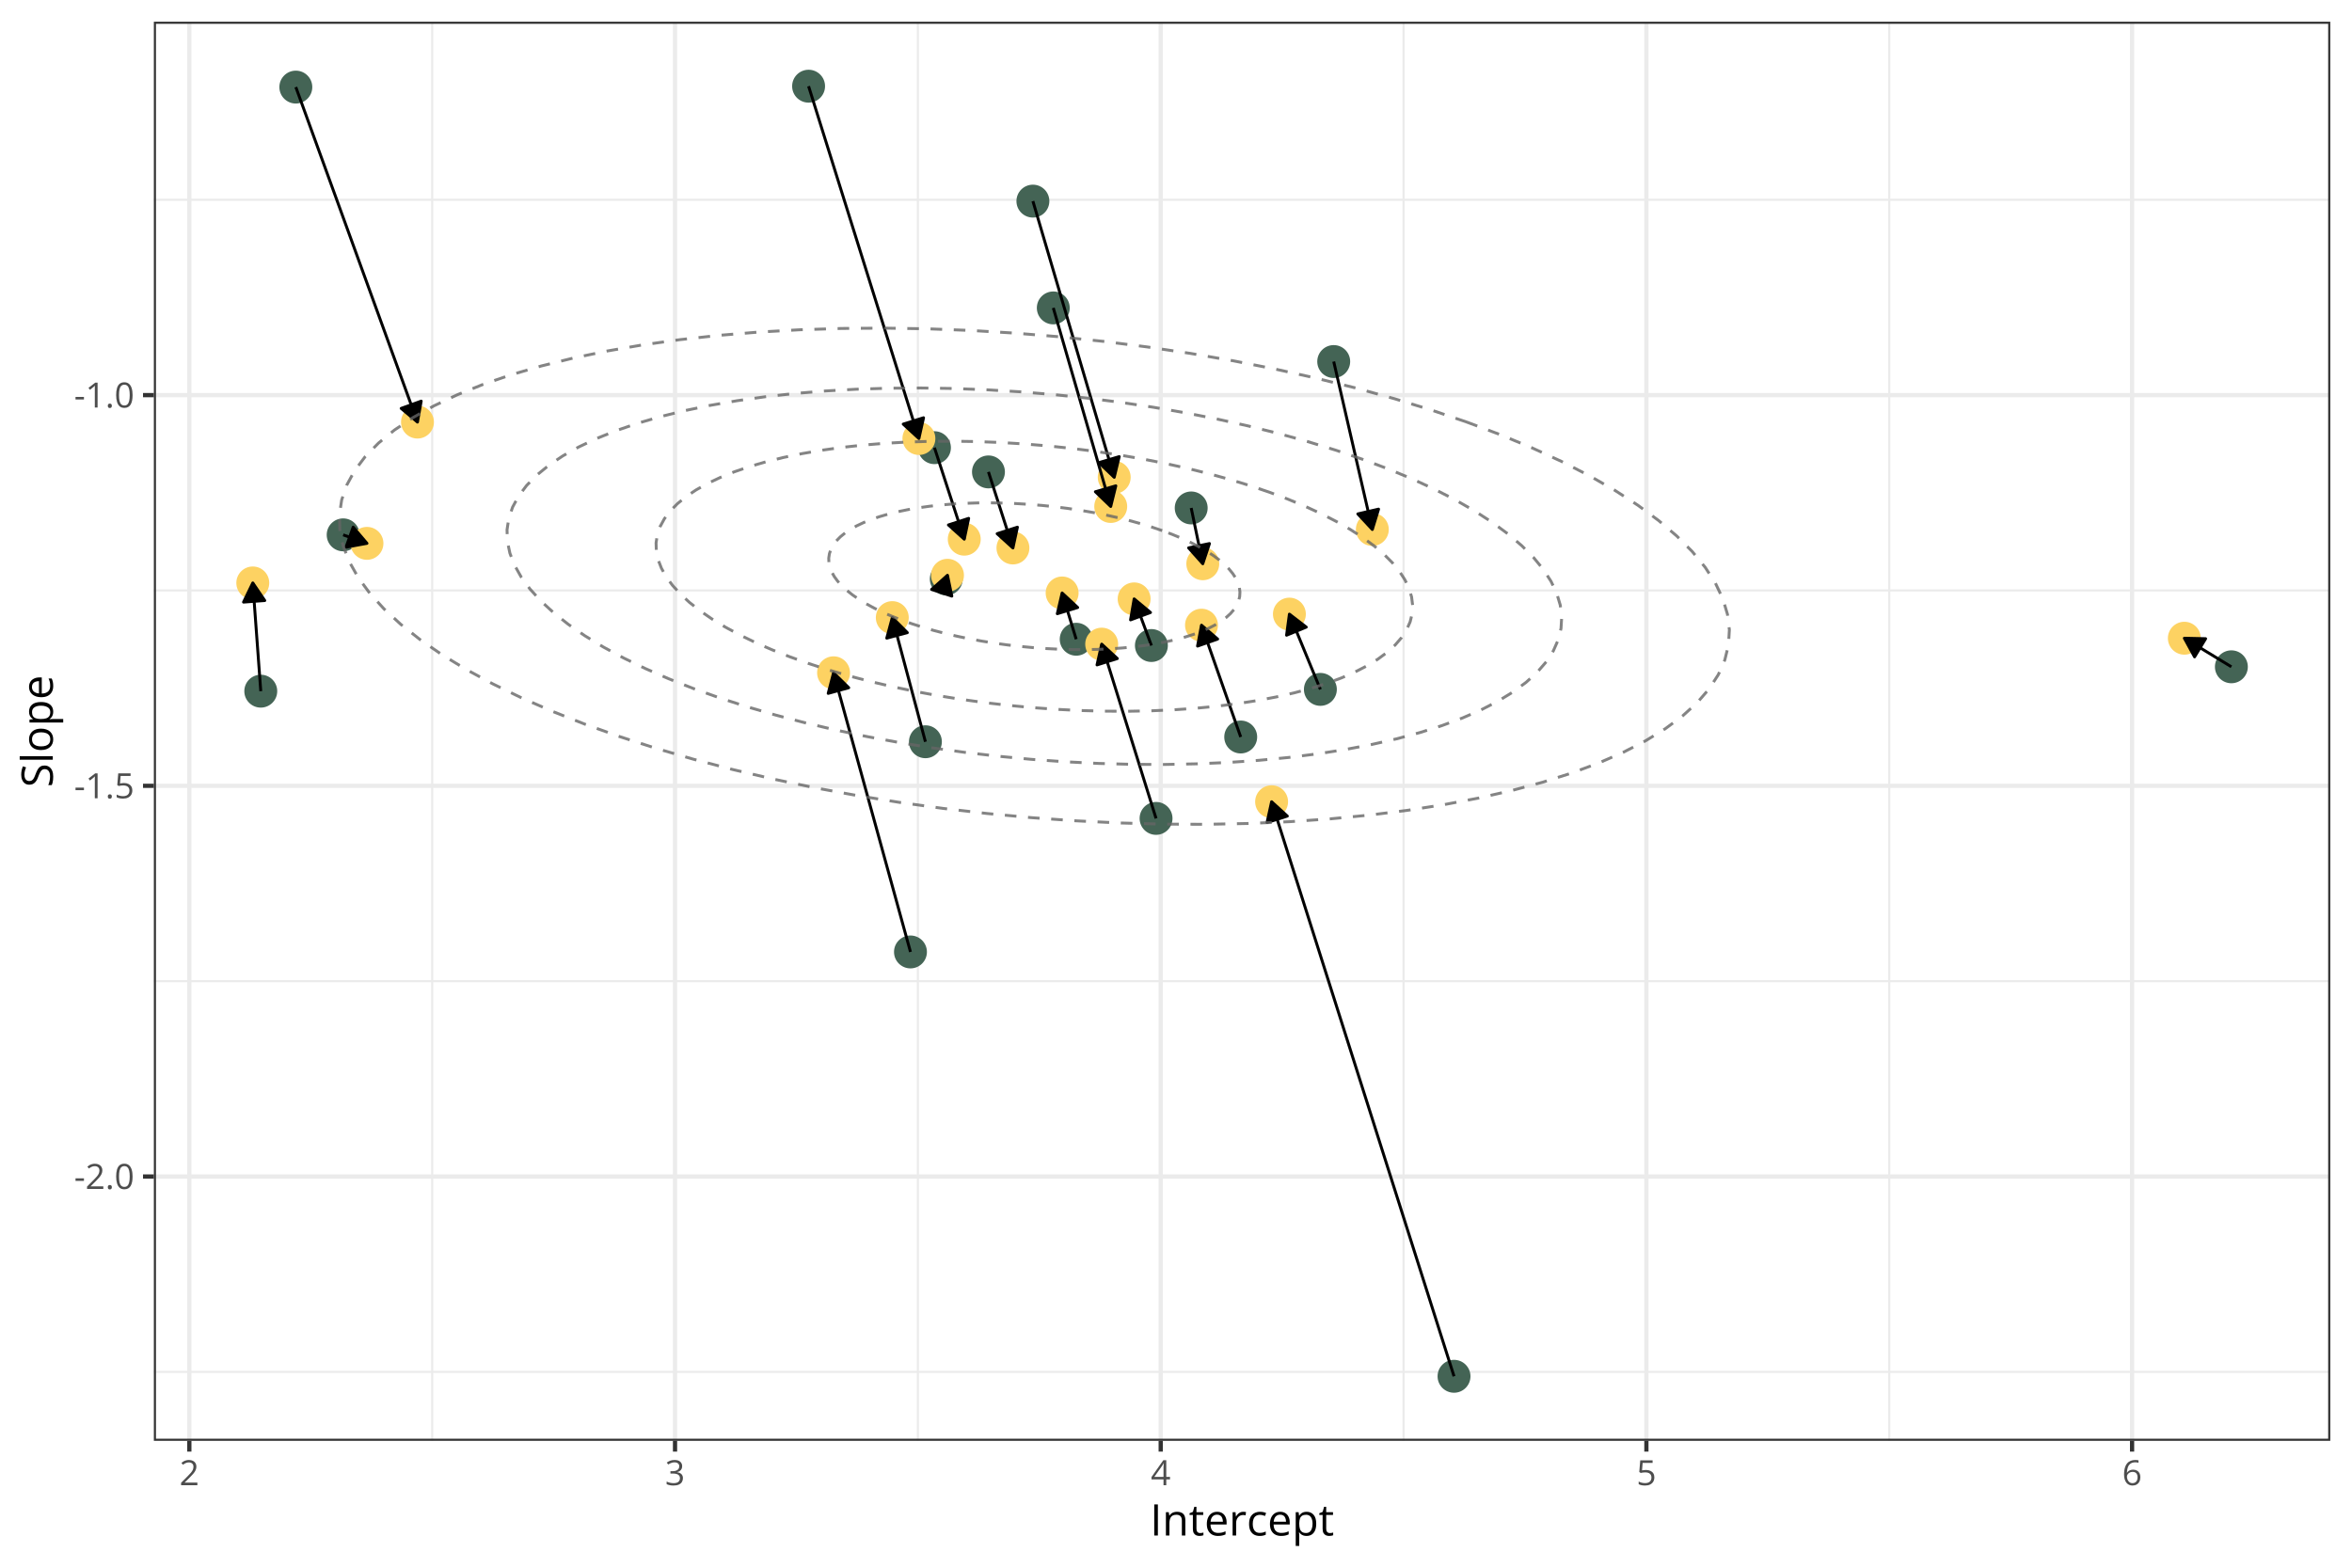 <?xml version="1.0" encoding="UTF-8"?>
<svg xmlns="http://www.w3.org/2000/svg" xmlns:xlink="http://www.w3.org/1999/xlink" width="864pt" height="576pt" viewBox="0 0 864 576" version="1.1">
<defs>
<g>
<symbol overflow="visible" id="glyph0-0">
<path style="stroke:none;" d=""/>
</symbol>
<symbol overflow="visible" id="glyph0-1">
<path style="stroke:none;" d="M 0.516 -2.969 L 0.516 -3.906 L 3.609 -3.906 L 3.609 -2.969 Z M 0.516 -2.969 "/>
</symbol>
<symbol overflow="visible" id="glyph0-2">
<path style="stroke:none;" d="M 6.609 0 L 0.625 0 L 0.625 -0.875 L 3.078 -3.344 C 3.523 -3.801 3.906 -4.207 4.219 -4.562 C 4.531 -4.926 4.766 -5.281 4.922 -5.625 C 5.086 -5.977 5.172 -6.363 5.172 -6.781 C 5.172 -7.289 5.016 -7.68 4.703 -7.953 C 4.398 -8.234 4 -8.375 3.5 -8.375 C 3.062 -8.375 2.676 -8.297 2.344 -8.141 C 2.008 -7.992 1.664 -7.785 1.312 -7.516 L 0.75 -8.203 C 0.988 -8.41 1.25 -8.594 1.531 -8.75 C 1.82 -8.906 2.129 -9.031 2.453 -9.125 C 2.785 -9.219 3.133 -9.266 3.5 -9.266 C 4.062 -9.266 4.547 -9.164 4.953 -8.969 C 5.367 -8.77 5.688 -8.488 5.906 -8.125 C 6.133 -7.77 6.25 -7.344 6.25 -6.844 C 6.25 -6.363 6.148 -5.914 5.953 -5.5 C 5.766 -5.082 5.492 -4.672 5.141 -4.266 C 4.797 -3.859 4.395 -3.426 3.938 -2.969 L 1.953 -1 L 1.953 -0.953 L 6.609 -0.953 Z M 6.609 0 "/>
</symbol>
<symbol overflow="visible" id="glyph0-3">
<path style="stroke:none;" d="M 0.938 -0.656 C 0.938 -0.945 1.004 -1.148 1.141 -1.266 C 1.285 -1.391 1.461 -1.453 1.672 -1.453 C 1.879 -1.453 2.055 -1.391 2.203 -1.266 C 2.348 -1.148 2.422 -0.945 2.422 -0.656 C 2.422 -0.363 2.348 -0.148 2.203 -0.016 C 2.055 0.109 1.879 0.172 1.672 0.172 C 1.461 0.172 1.285 0.109 1.141 -0.016 C 1.004 -0.148 0.938 -0.363 0.938 -0.656 Z M 0.938 -0.656 "/>
</symbol>
<symbol overflow="visible" id="glyph0-4">
<path style="stroke:none;" d="M 6.672 -4.578 C 6.672 -3.836 6.613 -3.176 6.5 -2.594 C 6.383 -2.008 6.207 -1.516 5.969 -1.109 C 5.727 -0.703 5.414 -0.395 5.031 -0.188 C 4.645 0.02 4.188 0.125 3.656 0.125 C 2.969 0.125 2.398 -0.055 1.953 -0.422 C 1.516 -0.797 1.188 -1.332 0.969 -2.031 C 0.75 -2.738 0.641 -3.586 0.641 -4.578 C 0.641 -5.555 0.738 -6.395 0.938 -7.094 C 1.133 -7.789 1.453 -8.328 1.891 -8.703 C 2.336 -9.086 2.926 -9.281 3.656 -9.281 C 4.344 -9.281 4.906 -9.094 5.344 -8.719 C 5.789 -8.344 6.125 -7.805 6.344 -7.109 C 6.562 -6.41 6.672 -5.566 6.672 -4.578 Z M 1.688 -4.578 C 1.688 -3.734 1.75 -3.023 1.875 -2.453 C 2.008 -1.891 2.219 -1.469 2.5 -1.188 C 2.789 -0.906 3.176 -0.766 3.656 -0.766 C 4.125 -0.766 4.5 -0.898 4.781 -1.172 C 5.07 -1.453 5.285 -1.875 5.422 -2.438 C 5.555 -3.008 5.625 -3.723 5.625 -4.578 C 5.625 -5.422 5.555 -6.125 5.422 -6.688 C 5.297 -7.25 5.086 -7.672 4.797 -7.953 C 4.516 -8.242 4.133 -8.391 3.656 -8.391 C 3.176 -8.391 2.789 -8.242 2.5 -7.953 C 2.207 -7.672 2 -7.25 1.875 -6.688 C 1.75 -6.125 1.688 -5.422 1.688 -4.578 Z M 1.688 -4.578 "/>
</symbol>
<symbol overflow="visible" id="glyph0-5">
<path style="stroke:none;" d="M 4.5 0 L 3.484 0 L 3.484 -6.469 C 3.484 -6.719 3.484 -6.93 3.484 -7.109 C 3.484 -7.285 3.484 -7.445 3.484 -7.594 C 3.492 -7.738 3.508 -7.891 3.531 -8.047 C 3.395 -7.91 3.27 -7.797 3.156 -7.703 C 3.051 -7.609 2.914 -7.492 2.75 -7.359 L 1.703 -6.516 L 1.156 -7.234 L 3.625 -9.141 L 4.5 -9.141 Z M 4.5 0 "/>
</symbol>
<symbol overflow="visible" id="glyph0-6">
<path style="stroke:none;" d="M 3.516 -5.594 C 4.141 -5.594 4.68 -5.484 5.141 -5.266 C 5.598 -5.055 5.953 -4.75 6.203 -4.344 C 6.453 -3.945 6.578 -3.469 6.578 -2.906 C 6.578 -2.281 6.441 -1.738 6.172 -1.281 C 5.898 -0.832 5.508 -0.484 5 -0.234 C 4.5 0.004 3.895 0.125 3.188 0.125 C 2.707 0.125 2.266 0.082 1.859 0 C 1.453 -0.082 1.109 -0.207 0.828 -0.375 L 0.828 -1.359 C 1.129 -1.18 1.492 -1.035 1.922 -0.922 C 2.359 -0.816 2.781 -0.766 3.188 -0.766 C 3.656 -0.766 4.062 -0.836 4.406 -0.984 C 4.758 -1.129 5.031 -1.352 5.219 -1.656 C 5.414 -1.957 5.516 -2.336 5.516 -2.797 C 5.516 -3.41 5.328 -3.879 4.953 -4.203 C 4.578 -4.535 3.988 -4.703 3.188 -4.703 C 2.926 -4.703 2.641 -4.68 2.328 -4.641 C 2.023 -4.598 1.773 -4.551 1.578 -4.5 L 1.047 -4.844 L 1.406 -9.141 L 5.938 -9.141 L 5.938 -8.188 L 2.281 -8.188 L 2.062 -5.438 C 2.219 -5.469 2.422 -5.5 2.672 -5.531 C 2.922 -5.57 3.203 -5.594 3.516 -5.594 Z M 3.516 -5.594 "/>
</symbol>
<symbol overflow="visible" id="glyph0-7">
<path style="stroke:none;" d="M 6.281 -7 C 6.281 -6.594 6.203 -6.238 6.047 -5.938 C 5.891 -5.645 5.664 -5.398 5.375 -5.203 C 5.094 -5.016 4.758 -4.883 4.375 -4.812 L 4.375 -4.766 C 5.102 -4.672 5.648 -4.438 6.016 -4.062 C 6.379 -3.688 6.562 -3.195 6.562 -2.594 C 6.562 -2.062 6.438 -1.586 6.188 -1.172 C 5.938 -0.766 5.555 -0.445 5.047 -0.219 C 4.535 0.008 3.883 0.125 3.094 0.125 C 2.613 0.125 2.164 0.082 1.75 0 C 1.344 -0.07 0.953 -0.195 0.578 -0.375 L 0.578 -1.344 C 0.953 -1.156 1.363 -1.008 1.812 -0.906 C 2.258 -0.801 2.691 -0.75 3.109 -0.75 C 3.941 -0.75 4.539 -0.914 4.906 -1.25 C 5.281 -1.582 5.469 -2.035 5.469 -2.609 C 5.469 -3.004 5.363 -3.32 5.156 -3.562 C 4.945 -3.812 4.648 -3.992 4.266 -4.109 C 3.879 -4.223 3.414 -4.281 2.875 -4.281 L 1.969 -4.281 L 1.969 -5.156 L 2.891 -5.156 C 3.379 -5.156 3.797 -5.227 4.141 -5.375 C 4.492 -5.52 4.758 -5.723 4.938 -5.984 C 5.125 -6.254 5.219 -6.57 5.219 -6.938 C 5.219 -7.395 5.062 -7.75 4.75 -8 C 4.438 -8.258 4.02 -8.391 3.5 -8.391 C 3.164 -8.391 2.863 -8.352 2.594 -8.281 C 2.332 -8.219 2.082 -8.125 1.844 -8 C 1.613 -7.883 1.383 -7.754 1.156 -7.609 L 0.625 -8.312 C 0.957 -8.57 1.363 -8.797 1.844 -8.984 C 2.32 -9.172 2.867 -9.266 3.484 -9.266 C 4.41 -9.266 5.109 -9.051 5.578 -8.625 C 6.047 -8.195 6.281 -7.656 6.281 -7 Z M 6.281 -7 "/>
</symbol>
<symbol overflow="visible" id="glyph0-8">
<path style="stroke:none;" d="M 7.078 -2.125 L 5.703 -2.125 L 5.703 0 L 4.688 0 L 4.688 -2.125 L 0.281 -2.125 L 0.281 -3 L 4.625 -9.188 L 5.703 -9.188 L 5.703 -3.062 L 7.078 -3.062 Z M 4.688 -3.062 L 4.688 -6.047 C 4.688 -6.273 4.688 -6.477 4.688 -6.656 C 4.695 -6.844 4.707 -7.016 4.719 -7.172 C 4.727 -7.336 4.734 -7.492 4.734 -7.641 C 4.742 -7.785 4.75 -7.93 4.75 -8.078 L 4.703 -8.078 C 4.629 -7.91 4.539 -7.734 4.438 -7.547 C 4.332 -7.359 4.227 -7.191 4.125 -7.047 L 1.312 -3.062 Z M 4.688 -3.062 "/>
</symbol>
<symbol overflow="visible" id="glyph0-9">
<path style="stroke:none;" d="M 0.719 -3.906 C 0.719 -4.457 0.754 -4.992 0.828 -5.516 C 0.91 -6.047 1.039 -6.535 1.219 -6.984 C 1.406 -7.43 1.656 -7.828 1.969 -8.172 C 2.289 -8.516 2.688 -8.781 3.156 -8.969 C 3.633 -9.164 4.207 -9.266 4.875 -9.266 C 5.062 -9.266 5.258 -9.254 5.469 -9.234 C 5.688 -9.211 5.867 -9.18 6.016 -9.141 L 6.016 -8.25 C 5.859 -8.301 5.68 -8.336 5.484 -8.359 C 5.285 -8.391 5.086 -8.406 4.891 -8.406 C 4.109 -8.406 3.492 -8.234 3.047 -7.891 C 2.609 -7.555 2.289 -7.102 2.094 -6.531 C 1.906 -5.957 1.797 -5.312 1.766 -4.594 L 1.828 -4.594 C 1.961 -4.801 2.129 -4.988 2.328 -5.156 C 2.523 -5.32 2.766 -5.453 3.047 -5.547 C 3.336 -5.648 3.672 -5.703 4.047 -5.703 C 4.578 -5.703 5.039 -5.594 5.438 -5.375 C 5.844 -5.164 6.156 -4.852 6.375 -4.438 C 6.594 -4.02 6.703 -3.52 6.703 -2.938 C 6.703 -2.312 6.582 -1.77 6.344 -1.312 C 6.113 -0.852 5.781 -0.5 5.344 -0.25 C 4.914 0 4.406 0.125 3.812 0.125 C 3.363 0.125 2.953 0.039 2.578 -0.125 C 2.203 -0.301 1.875 -0.555 1.594 -0.891 C 1.32 -1.234 1.109 -1.656 0.953 -2.156 C 0.797 -2.656 0.719 -3.238 0.719 -3.906 Z M 3.797 -0.75 C 4.367 -0.75 4.82 -0.93 5.156 -1.297 C 5.5 -1.66 5.672 -2.207 5.672 -2.938 C 5.672 -3.539 5.52 -4.016 5.219 -4.359 C 4.914 -4.711 4.457 -4.891 3.844 -4.891 C 3.426 -4.891 3.062 -4.801 2.75 -4.625 C 2.445 -4.457 2.207 -4.238 2.031 -3.969 C 1.863 -3.707 1.781 -3.441 1.781 -3.172 C 1.781 -2.898 1.82 -2.617 1.906 -2.328 C 1.988 -2.047 2.113 -1.785 2.281 -1.547 C 2.445 -1.305 2.656 -1.113 2.906 -0.969 C 3.156 -0.82 3.453 -0.75 3.797 -0.75 Z M 3.797 -0.75 "/>
</symbol>
<symbol overflow="visible" id="glyph1-0">
<path style="stroke:none;" d=""/>
</symbol>
<symbol overflow="visible" id="glyph1-1">
<path style="stroke:none;" d="M 1.562 0 L 1.562 -11.422 L 2.891 -11.422 L 2.891 0 Z M 1.562 0 "/>
</symbol>
<symbol overflow="visible" id="glyph1-2">
<path style="stroke:none;" d="M 5.422 -8.719 C 6.441 -8.719 7.211 -8.469 7.734 -7.969 C 8.254 -7.477 8.516 -6.68 8.516 -5.578 L 8.516 0 L 7.234 0 L 7.234 -5.5 C 7.234 -6.207 7.066 -6.738 6.734 -7.094 C 6.41 -7.445 5.914 -7.625 5.25 -7.625 C 4.301 -7.625 3.633 -7.352 3.25 -6.812 C 2.863 -6.281 2.672 -5.504 2.672 -4.484 L 2.672 0 L 1.375 0 L 1.375 -8.562 L 2.422 -8.562 L 2.609 -7.328 L 2.688 -7.328 C 2.863 -7.629 3.094 -7.883 3.375 -8.094 C 3.656 -8.301 3.969 -8.457 4.312 -8.562 C 4.664 -8.664 5.035 -8.719 5.422 -8.719 Z M 5.422 -8.719 "/>
</symbol>
<symbol overflow="visible" id="glyph1-3">
<path style="stroke:none;" d="M 4.141 -0.906 C 4.348 -0.906 4.562 -0.922 4.781 -0.953 C 5.008 -0.992 5.195 -1.039 5.344 -1.094 L 5.344 -0.094 C 5.188 -0.02 4.973 0.035 4.703 0.078 C 4.441 0.129 4.18 0.156 3.922 0.156 C 3.473 0.156 3.062 0.078 2.688 -0.078 C 2.32 -0.242 2.023 -0.516 1.797 -0.891 C 1.578 -1.273 1.469 -1.801 1.469 -2.469 L 1.469 -7.547 L 0.25 -7.547 L 0.25 -8.188 L 1.484 -8.688 L 2 -10.547 L 2.781 -10.547 L 2.781 -8.562 L 5.281 -8.562 L 5.281 -7.547 L 2.781 -7.547 L 2.781 -2.516 C 2.781 -1.973 2.898 -1.566 3.141 -1.297 C 3.391 -1.035 3.723 -0.906 4.141 -0.906 Z M 4.141 -0.906 "/>
</symbol>
<symbol overflow="visible" id="glyph1-4">
<path style="stroke:none;" d="M 4.672 -8.719 C 5.398 -8.719 6.023 -8.555 6.547 -8.234 C 7.066 -7.91 7.461 -7.457 7.734 -6.875 C 8.016 -6.301 8.156 -5.625 8.156 -4.844 L 8.156 -4.047 L 2.234 -4.047 C 2.254 -3.035 2.504 -2.266 2.984 -1.734 C 3.473 -1.211 4.156 -0.953 5.031 -0.953 C 5.57 -0.953 6.051 -1 6.469 -1.094 C 6.883 -1.195 7.316 -1.348 7.766 -1.547 L 7.766 -0.406 C 7.336 -0.207 6.91 -0.066 6.484 0.016 C 6.055 0.109 5.555 0.156 4.984 0.156 C 4.16 0.156 3.441 -0.008 2.828 -0.344 C 2.211 -0.688 1.734 -1.18 1.391 -1.828 C 1.055 -2.484 0.891 -3.281 0.891 -4.219 C 0.891 -5.145 1.047 -5.941 1.359 -6.609 C 1.672 -7.285 2.109 -7.805 2.672 -8.172 C 3.234 -8.535 3.898 -8.719 4.672 -8.719 Z M 4.656 -7.656 C 3.957 -7.656 3.398 -7.426 2.984 -6.969 C 2.578 -6.52 2.336 -5.891 2.266 -5.078 L 6.797 -5.078 C 6.785 -5.586 6.703 -6.035 6.547 -6.422 C 6.398 -6.816 6.172 -7.117 5.859 -7.328 C 5.547 -7.547 5.145 -7.656 4.656 -7.656 Z M 4.656 -7.656 "/>
</symbol>
<symbol overflow="visible" id="glyph1-5">
<path style="stroke:none;" d="M 5.266 -8.719 C 5.43 -8.719 5.609 -8.707 5.797 -8.688 C 5.984 -8.676 6.148 -8.656 6.297 -8.625 L 6.141 -7.422 C 5.992 -7.453 5.832 -7.477 5.656 -7.5 C 5.488 -7.52 5.332 -7.531 5.188 -7.531 C 4.844 -7.531 4.516 -7.461 4.203 -7.328 C 3.898 -7.191 3.633 -6.992 3.406 -6.734 C 3.176 -6.473 2.992 -6.16 2.859 -5.797 C 2.734 -5.441 2.672 -5.039 2.672 -4.594 L 2.672 0 L 1.375 0 L 1.375 -8.562 L 2.453 -8.562 L 2.594 -6.984 L 2.641 -6.984 C 2.816 -7.305 3.031 -7.598 3.281 -7.859 C 3.531 -8.117 3.82 -8.328 4.156 -8.484 C 4.488 -8.641 4.859 -8.719 5.266 -8.719 Z M 5.266 -8.719 "/>
</symbol>
<symbol overflow="visible" id="glyph1-6">
<path style="stroke:none;" d="M 4.797 0.156 C 4.023 0.156 3.344 0 2.75 -0.312 C 2.164 -0.633 1.707 -1.117 1.375 -1.766 C 1.051 -2.422 0.891 -3.242 0.891 -4.234 C 0.891 -5.273 1.062 -6.125 1.406 -6.781 C 1.758 -7.438 2.238 -7.922 2.844 -8.234 C 3.457 -8.555 4.148 -8.719 4.922 -8.719 C 5.348 -8.719 5.758 -8.676 6.156 -8.594 C 6.562 -8.508 6.891 -8.398 7.141 -8.266 L 6.75 -7.188 C 6.488 -7.289 6.188 -7.383 5.844 -7.469 C 5.508 -7.551 5.191 -7.594 4.891 -7.594 C 4.297 -7.594 3.801 -7.461 3.406 -7.203 C 3.02 -6.953 2.727 -6.578 2.531 -6.078 C 2.332 -5.586 2.234 -4.977 2.234 -4.25 C 2.234 -3.562 2.328 -2.973 2.516 -2.484 C 2.711 -1.992 3 -1.617 3.375 -1.359 C 3.75 -1.098 4.223 -0.969 4.797 -0.969 C 5.242 -0.969 5.648 -1.016 6.016 -1.109 C 6.379 -1.211 6.711 -1.328 7.016 -1.453 L 7.016 -0.297 C 6.723 -0.148 6.398 -0.039 6.047 0.031 C 5.703 0.113 5.285 0.156 4.797 0.156 Z M 4.797 0.156 "/>
</symbol>
<symbol overflow="visible" id="glyph1-7">
<path style="stroke:none;" d="M 5.391 -8.719 C 6.461 -8.719 7.316 -8.348 7.953 -7.609 C 8.586 -6.879 8.906 -5.781 8.906 -4.312 C 8.906 -3.332 8.758 -2.508 8.469 -1.844 C 8.176 -1.188 7.766 -0.688 7.234 -0.344 C 6.703 -0.008 6.078 0.156 5.359 0.156 C 4.91 0.156 4.516 0.098 4.172 -0.016 C 3.828 -0.141 3.531 -0.301 3.281 -0.5 C 3.039 -0.707 2.836 -0.93 2.672 -1.172 L 2.578 -1.172 C 2.598 -0.973 2.617 -0.727 2.641 -0.438 C 2.66 -0.156 2.672 0.094 2.672 0.312 L 2.672 3.828 L 1.375 3.828 L 1.375 -8.562 L 2.438 -8.562 L 2.609 -7.297 L 2.672 -7.297 C 2.836 -7.555 3.039 -7.797 3.281 -8.016 C 3.52 -8.234 3.812 -8.406 4.156 -8.531 C 4.508 -8.656 4.922 -8.719 5.391 -8.719 Z M 5.172 -7.625 C 4.578 -7.625 4.098 -7.508 3.734 -7.281 C 3.367 -7.051 3.102 -6.707 2.938 -6.25 C 2.77 -5.801 2.68 -5.234 2.672 -4.547 L 2.672 -4.297 C 2.672 -3.566 2.75 -2.953 2.906 -2.453 C 3.07 -1.953 3.336 -1.57 3.703 -1.312 C 4.066 -1.051 4.562 -0.922 5.188 -0.922 C 5.719 -0.922 6.16 -1.062 6.516 -1.344 C 6.867 -1.633 7.129 -2.035 7.297 -2.547 C 7.473 -3.066 7.562 -3.66 7.562 -4.328 C 7.562 -5.336 7.363 -6.141 6.969 -6.734 C 6.582 -7.328 5.984 -7.625 5.172 -7.625 Z M 5.172 -7.625 "/>
</symbol>
<symbol overflow="visible" id="glyph2-0">
<path style="stroke:none;" d=""/>
</symbol>
<symbol overflow="visible" id="glyph2-1">
<path style="stroke:none;" d="M -3.047 -8.016 C -2.367 -8.016 -1.789 -7.844 -1.312 -7.5 C -0.832 -7.164 -0.469 -6.695 -0.219 -6.094 C 0.031 -5.488 0.156 -4.781 0.156 -3.969 C 0.156 -3.531 0.133 -3.117 0.094 -2.734 C 0.051 -2.348 -0.004 -1.992 -0.078 -1.672 C -0.16 -1.348 -0.258 -1.066 -0.375 -0.828 L -1.656 -0.828 C -1.488 -1.211 -1.336 -1.688 -1.203 -2.25 C -1.066 -2.812 -1 -3.398 -1 -4.016 C -1 -4.586 -1.07 -5.07 -1.219 -5.469 C -1.375 -5.863 -1.598 -6.164 -1.891 -6.375 C -2.18 -6.582 -2.531 -6.688 -2.938 -6.688 C -3.32 -6.688 -3.645 -6.598 -3.906 -6.422 C -4.176 -6.254 -4.414 -5.969 -4.625 -5.562 C -4.844 -5.164 -5.078 -4.625 -5.328 -3.938 C -5.492 -3.457 -5.68 -3.031 -5.891 -2.656 C -6.098 -2.289 -6.332 -1.984 -6.594 -1.734 C -6.852 -1.484 -7.156 -1.289 -7.5 -1.156 C -7.844 -1.031 -8.234 -0.969 -8.672 -0.969 C -9.285 -0.969 -9.805 -1.125 -10.234 -1.438 C -10.672 -1.75 -11.004 -2.176 -11.234 -2.719 C -11.473 -3.27 -11.594 -3.906 -11.594 -4.625 C -11.594 -5.227 -11.535 -5.789 -11.422 -6.312 C -11.305 -6.832 -11.148 -7.305 -10.953 -7.734 L -9.812 -7.328 C -9.988 -6.91 -10.133 -6.473 -10.25 -6.016 C -10.363 -5.555 -10.422 -5.082 -10.422 -4.594 C -10.422 -4.102 -10.348 -3.688 -10.203 -3.344 C -10.055 -3.008 -9.852 -2.754 -9.594 -2.578 C -9.332 -2.398 -9.023 -2.312 -8.672 -2.312 C -8.266 -2.312 -7.926 -2.395 -7.656 -2.562 C -7.395 -2.738 -7.16 -3.008 -6.953 -3.375 C -6.754 -3.75 -6.539 -4.242 -6.312 -4.859 C -6.07 -5.535 -5.812 -6.109 -5.531 -6.578 C -5.258 -7.047 -4.926 -7.398 -4.531 -7.641 C -4.145 -7.891 -3.648 -8.016 -3.047 -8.016 Z M -3.047 -8.016 "/>
</symbol>
<symbol overflow="visible" id="glyph2-2">
<path style="stroke:none;" d="M 0 -2.672 L 0 -1.375 L -12.156 -1.375 L -12.156 -2.672 Z M 0 -2.672 "/>
</symbol>
<symbol overflow="visible" id="glyph2-3">
<path style="stroke:none;" d="M -4.297 -8.75 C -3.598 -8.75 -2.973 -8.656 -2.422 -8.469 C -1.867 -8.289 -1.398 -8.031 -1.016 -7.688 C -0.641 -7.344 -0.348 -6.926 -0.141 -6.438 C 0.055 -5.957 0.156 -5.41 0.156 -4.797 C 0.156 -4.223 0.055 -3.695 -0.141 -3.219 C -0.348 -2.738 -0.641 -2.328 -1.016 -1.984 C -1.398 -1.641 -1.867 -1.367 -2.422 -1.172 C -2.973 -0.984 -3.598 -0.891 -4.297 -0.891 C -5.234 -0.891 -6.031 -1.047 -6.688 -1.359 C -7.352 -1.68 -7.859 -2.141 -8.203 -2.734 C -8.547 -3.328 -8.719 -4.031 -8.719 -4.844 C -8.719 -5.625 -8.539 -6.305 -8.188 -6.891 C -7.844 -7.484 -7.344 -7.941 -6.688 -8.266 C -6.031 -8.586 -5.234 -8.75 -4.297 -8.75 Z M -4.297 -2.234 C -3.609 -2.234 -3.008 -2.32 -2.5 -2.5 C -2 -2.688 -1.609 -2.969 -1.328 -3.344 C -1.055 -3.727 -0.922 -4.223 -0.922 -4.828 C -0.922 -5.422 -1.055 -5.906 -1.328 -6.281 C -1.609 -6.664 -2 -6.945 -2.5 -7.125 C -3.008 -7.312 -3.609 -7.406 -4.297 -7.406 C -4.984 -7.406 -5.57 -7.312 -6.062 -7.125 C -6.562 -6.945 -6.945 -6.664 -7.219 -6.281 C -7.488 -5.906 -7.625 -5.414 -7.625 -4.812 C -7.625 -3.926 -7.328 -3.273 -6.734 -2.859 C -6.148 -2.441 -5.336 -2.234 -4.297 -2.234 Z M -4.297 -2.234 "/>
</symbol>
<symbol overflow="visible" id="glyph2-4">
<path style="stroke:none;" d="M -8.719 -5.391 C -8.719 -6.461 -8.348 -7.316 -7.609 -7.953 C -6.879 -8.586 -5.781 -8.906 -4.312 -8.906 C -3.332 -8.906 -2.508 -8.758 -1.844 -8.469 C -1.188 -8.176 -0.688 -7.766 -0.344 -7.234 C -0.008 -6.703 0.156 -6.078 0.156 -5.359 C 0.156 -4.91 0.098 -4.516 -0.016 -4.172 C -0.141 -3.828 -0.301 -3.531 -0.5 -3.281 C -0.707 -3.039 -0.93 -2.836 -1.172 -2.672 L -1.172 -2.578 C -0.973 -2.598 -0.727 -2.617 -0.438 -2.641 C -0.156 -2.66 0.094 -2.672 0.312 -2.672 L 3.828 -2.672 L 3.828 -1.375 L -8.562 -1.375 L -8.562 -2.438 L -7.297 -2.609 L -7.297 -2.672 C -7.555 -2.836 -7.797 -3.039 -8.016 -3.281 C -8.234 -3.52 -8.406 -3.812 -8.531 -4.156 C -8.656 -4.508 -8.719 -4.922 -8.719 -5.391 Z M -7.625 -5.172 C -7.625 -4.578 -7.508 -4.098 -7.281 -3.734 C -7.051 -3.367 -6.707 -3.102 -6.25 -2.938 C -5.801 -2.77 -5.234 -2.68 -4.547 -2.672 L -4.297 -2.672 C -3.566 -2.672 -2.953 -2.75 -2.453 -2.906 C -1.953 -3.07 -1.57 -3.336 -1.312 -3.703 C -1.051 -4.066 -0.922 -4.562 -0.922 -5.188 C -0.922 -5.719 -1.062 -6.16 -1.344 -6.516 C -1.633 -6.867 -2.035 -7.129 -2.547 -7.297 C -3.066 -7.473 -3.66 -7.562 -4.328 -7.562 C -5.336 -7.562 -6.141 -7.363 -6.734 -6.969 C -7.328 -6.582 -7.625 -5.984 -7.625 -5.172 Z M -7.625 -5.172 "/>
</symbol>
<symbol overflow="visible" id="glyph2-5">
<path style="stroke:none;" d="M -8.719 -4.672 C -8.719 -5.398 -8.555 -6.023 -8.234 -6.547 C -7.91 -7.066 -7.457 -7.461 -6.875 -7.734 C -6.301 -8.016 -5.625 -8.156 -4.844 -8.156 L -4.047 -8.156 L -4.047 -2.234 C -3.035 -2.254 -2.266 -2.504 -1.734 -2.984 C -1.211 -3.473 -0.953 -4.156 -0.953 -5.031 C -0.953 -5.57 -1 -6.051 -1.094 -6.469 C -1.195 -6.883 -1.348 -7.316 -1.547 -7.766 L -0.406 -7.766 C -0.207 -7.336 -0.066 -6.91 0.016 -6.484 C 0.109 -6.055 0.156 -5.555 0.156 -4.984 C 0.156 -4.16 -0.008 -3.441 -0.344 -2.828 C -0.688 -2.211 -1.18 -1.734 -1.828 -1.391 C -2.484 -1.055 -3.281 -0.891 -4.219 -0.891 C -5.145 -0.891 -5.941 -1.047 -6.609 -1.359 C -7.285 -1.672 -7.805 -2.109 -8.172 -2.672 C -8.535 -3.234 -8.719 -3.898 -8.719 -4.672 Z M -7.656 -4.656 C -7.656 -3.957 -7.426 -3.398 -6.969 -2.984 C -6.52 -2.578 -5.891 -2.336 -5.078 -2.266 L -5.078 -6.797 C -5.586 -6.785 -6.035 -6.703 -6.422 -6.547 C -6.816 -6.398 -7.117 -6.172 -7.328 -5.859 C -7.547 -5.547 -7.656 -5.145 -7.656 -4.656 Z M -7.656 -4.656 "/>
</symbol>
</g>
<clipPath id="clip1">
  <path d="M 56.52 7.969 L 856.027 7.969 L 856.027 529.379 L 56.52 529.379 Z M 56.52 7.969 "/>
</clipPath>
<clipPath id="clip2">
  <path d="M 56.52 503 L 856.027 503 L 856.027 505 L 56.52 505 Z M 56.52 503 "/>
</clipPath>
<clipPath id="clip3">
  <path d="M 56.52 360 L 856.027 360 L 856.027 361 L 56.52 361 Z M 56.52 360 "/>
</clipPath>
<clipPath id="clip4">
  <path d="M 56.52 216 L 856.027 216 L 856.027 218 L 56.52 218 Z M 56.52 216 "/>
</clipPath>
<clipPath id="clip5">
  <path d="M 56.52 73 L 856.027 73 L 856.027 74 L 56.52 74 Z M 56.52 73 "/>
</clipPath>
<clipPath id="clip6">
  <path d="M 158 7.969 L 160 7.969 L 160 529.379 L 158 529.379 Z M 158 7.969 "/>
</clipPath>
<clipPath id="clip7">
  <path d="M 336 7.969 L 338 7.969 L 338 529.379 L 336 529.379 Z M 336 7.969 "/>
</clipPath>
<clipPath id="clip8">
  <path d="M 515 7.969 L 516 7.969 L 516 529.379 L 515 529.379 Z M 515 7.969 "/>
</clipPath>
<clipPath id="clip9">
  <path d="M 693 7.969 L 695 7.969 L 695 529.379 L 693 529.379 Z M 693 7.969 "/>
</clipPath>
<clipPath id="clip10">
  <path d="M 56.52 431 L 856.027 431 L 856.027 434 L 56.52 434 Z M 56.52 431 "/>
</clipPath>
<clipPath id="clip11">
  <path d="M 56.52 287 L 856.027 287 L 856.027 290 L 56.52 290 Z M 56.52 287 "/>
</clipPath>
<clipPath id="clip12">
  <path d="M 56.52 144 L 856.027 144 L 856.027 146 L 56.52 146 Z M 56.52 144 "/>
</clipPath>
<clipPath id="clip13">
  <path d="M 68 7.969 L 71 7.969 L 71 529.379 L 68 529.379 Z M 68 7.969 "/>
</clipPath>
<clipPath id="clip14">
  <path d="M 247 7.969 L 249 7.969 L 249 529.379 L 247 529.379 Z M 247 7.969 "/>
</clipPath>
<clipPath id="clip15">
  <path d="M 425 7.969 L 428 7.969 L 428 529.379 L 425 529.379 Z M 425 7.969 "/>
</clipPath>
<clipPath id="clip16">
  <path d="M 604 7.969 L 606 7.969 L 606 529.379 L 604 529.379 Z M 604 7.969 "/>
</clipPath>
<clipPath id="clip17">
  <path d="M 782 7.969 L 784 7.969 L 784 529.379 L 782 529.379 Z M 782 7.969 "/>
</clipPath>
<clipPath id="clip18">
  <path d="M 56.52 7.969 L 856.027 7.969 L 856.027 529.379 L 56.52 529.379 Z M 56.52 7.969 "/>
</clipPath>
</defs>
<g id="surface194">
<rect x="0" y="0" width="864" height="576" style="fill:rgb(100%,100%,100%);fill-opacity:1;stroke:none;"/>
<rect x="0" y="0" width="864" height="576" style="fill:rgb(100%,100%,100%);fill-opacity:1;stroke:none;"/>
<path style="fill:none;stroke-width:1.552;stroke-linecap:round;stroke-linejoin:round;stroke:rgb(100%,100%,100%);stroke-opacity:1;stroke-miterlimit:10;" d="M 0 576 L 864 576 L 864 0 L 0 0 Z M 0 576 "/>
<g clip-path="url(#clip1)" clip-rule="nonzero">
<path style=" stroke:none;fill-rule:nonzero;fill:rgb(100%,100%,100%);fill-opacity:1;" d="M 56.52 529.379 L 856.027 529.379 L 856.027 7.969 L 56.52 7.969 Z M 56.52 529.379 "/>
</g>
<g clip-path="url(#clip2)" clip-rule="nonzero">
<path style="fill:none;stroke-width:0.776;stroke-linecap:butt;stroke-linejoin:round;stroke:rgb(92.157%,92.157%,92.157%);stroke-opacity:1;stroke-miterlimit:10;" d="M 56.52 504.055 L 856.031 504.055 "/>
</g>
<g clip-path="url(#clip3)" clip-rule="nonzero">
<path style="fill:none;stroke-width:0.776;stroke-linecap:butt;stroke-linejoin:round;stroke:rgb(92.157%,92.157%,92.157%);stroke-opacity:1;stroke-miterlimit:10;" d="M 56.52 360.504 L 856.031 360.504 "/>
</g>
<g clip-path="url(#clip4)" clip-rule="nonzero">
<path style="fill:none;stroke-width:0.776;stroke-linecap:butt;stroke-linejoin:round;stroke:rgb(92.157%,92.157%,92.157%);stroke-opacity:1;stroke-miterlimit:10;" d="M 56.52 216.949 L 856.031 216.949 "/>
</g>
<g clip-path="url(#clip5)" clip-rule="nonzero">
<path style="fill:none;stroke-width:0.776;stroke-linecap:butt;stroke-linejoin:round;stroke:rgb(92.157%,92.157%,92.157%);stroke-opacity:1;stroke-miterlimit:10;" d="M 56.52 73.398 L 856.031 73.398 "/>
</g>
<g clip-path="url(#clip6)" clip-rule="nonzero">
<path style="fill:none;stroke-width:0.776;stroke-linecap:butt;stroke-linejoin:round;stroke:rgb(92.157%,92.157%,92.157%);stroke-opacity:1;stroke-miterlimit:10;" d="M 158.762 529.379 L 158.762 7.969 "/>
</g>
<g clip-path="url(#clip7)" clip-rule="nonzero">
<path style="fill:none;stroke-width:0.776;stroke-linecap:butt;stroke-linejoin:round;stroke:rgb(92.157%,92.157%,92.157%);stroke-opacity:1;stroke-miterlimit:10;" d="M 337.176 529.379 L 337.176 7.969 "/>
</g>
<g clip-path="url(#clip8)" clip-rule="nonzero">
<path style="fill:none;stroke-width:0.776;stroke-linecap:butt;stroke-linejoin:round;stroke:rgb(92.157%,92.157%,92.157%);stroke-opacity:1;stroke-miterlimit:10;" d="M 515.59 529.379 L 515.59 7.969 "/>
</g>
<g clip-path="url(#clip9)" clip-rule="nonzero">
<path style="fill:none;stroke-width:0.776;stroke-linecap:butt;stroke-linejoin:round;stroke:rgb(92.157%,92.157%,92.157%);stroke-opacity:1;stroke-miterlimit:10;" d="M 694.004 529.379 L 694.004 7.969 "/>
</g>
<g clip-path="url(#clip10)" clip-rule="nonzero">
<path style="fill:none;stroke-width:1.552;stroke-linecap:butt;stroke-linejoin:round;stroke:rgb(92.157%,92.157%,92.157%);stroke-opacity:1;stroke-miterlimit:10;" d="M 56.52 432.277 L 856.031 432.277 "/>
</g>
<g clip-path="url(#clip11)" clip-rule="nonzero">
<path style="fill:none;stroke-width:1.552;stroke-linecap:butt;stroke-linejoin:round;stroke:rgb(92.157%,92.157%,92.157%);stroke-opacity:1;stroke-miterlimit:10;" d="M 56.52 288.727 L 856.031 288.727 "/>
</g>
<g clip-path="url(#clip12)" clip-rule="nonzero">
<path style="fill:none;stroke-width:1.552;stroke-linecap:butt;stroke-linejoin:round;stroke:rgb(92.157%,92.157%,92.157%);stroke-opacity:1;stroke-miterlimit:10;" d="M 56.52 145.172 L 856.031 145.172 "/>
</g>
<g clip-path="url(#clip13)" clip-rule="nonzero">
<path style="fill:none;stroke-width:1.552;stroke-linecap:butt;stroke-linejoin:round;stroke:rgb(92.157%,92.157%,92.157%);stroke-opacity:1;stroke-miterlimit:10;" d="M 69.555 529.379 L 69.555 7.969 "/>
</g>
<g clip-path="url(#clip14)" clip-rule="nonzero">
<path style="fill:none;stroke-width:1.552;stroke-linecap:butt;stroke-linejoin:round;stroke:rgb(92.157%,92.157%,92.157%);stroke-opacity:1;stroke-miterlimit:10;" d="M 247.969 529.379 L 247.969 7.969 "/>
</g>
<g clip-path="url(#clip15)" clip-rule="nonzero">
<path style="fill:none;stroke-width:1.552;stroke-linecap:butt;stroke-linejoin:round;stroke:rgb(92.157%,92.157%,92.157%);stroke-opacity:1;stroke-miterlimit:10;" d="M 426.383 529.379 L 426.383 7.969 "/>
</g>
<g clip-path="url(#clip16)" clip-rule="nonzero">
<path style="fill:none;stroke-width:1.552;stroke-linecap:butt;stroke-linejoin:round;stroke:rgb(92.157%,92.157%,92.157%);stroke-opacity:1;stroke-miterlimit:10;" d="M 604.797 529.379 L 604.797 7.969 "/>
</g>
<g clip-path="url(#clip17)" clip-rule="nonzero">
<path style="fill:none;stroke-width:1.552;stroke-linecap:butt;stroke-linejoin:round;stroke:rgb(92.157%,92.157%,92.157%);stroke-opacity:1;stroke-miterlimit:10;" d="M 783.211 529.379 L 783.211 7.969 "/>
</g>
<path style="fill-rule:nonzero;fill:rgb(26.667%,39.216%,33.333%);fill-opacity:1;stroke-width:0.709;stroke-linecap:round;stroke-linejoin:round;stroke:rgb(26.667%,39.216%,33.333%);stroke-opacity:1;stroke-miterlimit:10;" d="M 461.461 270.785 C 461.461 273.926 458.914 276.473 455.77 276.473 C 452.629 276.473 450.082 273.926 450.082 270.785 C 450.082 267.645 452.629 265.098 455.77 265.098 C 458.914 265.098 461.461 267.645 461.461 270.785 "/>
<path style="fill-rule:nonzero;fill:rgb(26.667%,39.216%,33.333%);fill-opacity:1;stroke-width:0.709;stroke-linecap:round;stroke-linejoin:round;stroke:rgb(26.667%,39.216%,33.333%);stroke-opacity:1;stroke-miterlimit:10;" d="M 131.75 196.52 C 131.75 199.66 129.203 202.207 126.062 202.207 C 122.918 202.207 120.371 199.66 120.371 196.52 C 120.371 193.375 122.918 190.828 126.062 190.828 C 129.203 190.828 131.75 193.375 131.75 196.52 "/>
<path style="fill-rule:nonzero;fill:rgb(26.667%,39.216%,33.333%);fill-opacity:1;stroke-width:0.709;stroke-linecap:round;stroke-linejoin:round;stroke:rgb(26.667%,39.216%,33.333%);stroke-opacity:1;stroke-miterlimit:10;" d="M 428.652 237.176 C 428.652 240.316 426.105 242.863 422.965 242.863 C 419.82 242.863 417.273 240.316 417.273 237.176 C 417.273 234.035 419.82 231.484 422.965 231.484 C 426.105 231.484 428.652 234.035 428.652 237.176 "/>
<path style="fill-rule:nonzero;fill:rgb(26.667%,39.216%,33.333%);fill-opacity:1;stroke-width:0.709;stroke-linecap:round;stroke-linejoin:round;stroke:rgb(26.667%,39.216%,33.333%);stroke-opacity:1;stroke-miterlimit:10;" d="M 345.637 272.535 C 345.637 275.676 343.09 278.223 339.949 278.223 C 336.805 278.223 334.258 275.676 334.258 272.535 C 334.258 269.391 336.805 266.844 339.949 266.844 C 343.09 266.844 345.637 269.391 345.637 272.535 "/>
<path style="fill-rule:nonzero;fill:rgb(26.667%,39.216%,33.333%);fill-opacity:1;stroke-width:0.709;stroke-linecap:round;stroke-linejoin:round;stroke:rgb(26.667%,39.216%,33.333%);stroke-opacity:1;stroke-miterlimit:10;" d="M 101.484 253.949 C 101.484 257.09 98.938 259.637 95.793 259.637 C 92.652 259.637 90.105 257.09 90.105 253.949 C 90.105 250.805 92.652 248.258 95.793 248.258 C 98.938 248.258 101.484 250.805 101.484 253.949 "/>
<path style="fill-rule:nonzero;fill:rgb(26.667%,39.216%,33.333%);fill-opacity:1;stroke-width:0.709;stroke-linecap:round;stroke-linejoin:round;stroke:rgb(26.667%,39.216%,33.333%);stroke-opacity:1;stroke-miterlimit:10;" d="M 490.727 253.297 C 490.727 256.438 488.18 258.984 485.039 258.984 C 481.895 258.984 479.348 256.438 479.348 253.297 C 479.348 250.156 481.895 247.605 485.039 247.605 C 488.18 247.605 490.727 250.156 490.727 253.297 "/>
<path style="fill-rule:nonzero;fill:rgb(26.667%,39.216%,33.333%);fill-opacity:1;stroke-width:0.709;stroke-linecap:round;stroke-linejoin:round;stroke:rgb(26.667%,39.216%,33.333%);stroke-opacity:1;stroke-miterlimit:10;" d="M 353.301 212.723 C 353.301 215.863 350.75 218.41 347.609 218.41 C 344.469 218.41 341.922 215.863 341.922 212.723 C 341.922 209.578 344.469 207.031 347.609 207.031 C 350.75 207.031 353.301 209.578 353.301 212.723 "/>
<path style="fill-rule:nonzero;fill:rgb(26.667%,39.216%,33.333%);fill-opacity:1;stroke-width:0.709;stroke-linecap:round;stroke-linejoin:round;stroke:rgb(26.667%,39.216%,33.333%);stroke-opacity:1;stroke-miterlimit:10;" d="M 401.027 234.867 C 401.027 238.008 398.48 240.559 395.336 240.559 C 392.195 240.559 389.648 238.008 389.648 234.867 C 389.648 231.727 392.195 229.18 395.336 229.18 C 398.48 229.18 401.027 231.727 401.027 234.867 "/>
<path style="fill-rule:nonzero;fill:rgb(26.667%,39.216%,33.333%);fill-opacity:1;stroke-width:0.709;stroke-linecap:round;stroke-linejoin:round;stroke:rgb(26.667%,39.216%,33.333%);stroke-opacity:1;stroke-miterlimit:10;" d="M 392.613 113.133 C 392.613 116.277 390.066 118.824 386.926 118.824 C 383.781 118.824 381.234 116.277 381.234 113.133 C 381.234 109.992 383.781 107.445 386.926 107.445 C 390.066 107.445 392.613 109.992 392.613 113.133 "/>
<path style="fill-rule:nonzero;fill:rgb(26.667%,39.216%,33.333%);fill-opacity:1;stroke-width:0.709;stroke-linecap:round;stroke-linejoin:round;stroke:rgb(26.667%,39.216%,33.333%);stroke-opacity:1;stroke-miterlimit:10;" d="M 368.797 173.391 C 368.797 176.535 366.25 179.082 363.109 179.082 C 359.965 179.082 357.418 176.535 357.418 173.391 C 357.418 170.25 359.965 167.703 363.109 167.703 C 366.25 167.703 368.797 170.25 368.797 173.391 "/>
<path style="fill-rule:nonzero;fill:rgb(26.667%,39.216%,33.333%);fill-opacity:1;stroke-width:0.709;stroke-linecap:round;stroke-linejoin:round;stroke:rgb(26.667%,39.216%,33.333%);stroke-opacity:1;stroke-miterlimit:10;" d="M 114.363 32 C 114.363 35.145 111.816 37.691 108.672 37.691 C 105.531 37.691 102.984 35.145 102.984 32 C 102.984 28.859 105.531 26.312 108.672 26.312 C 111.816 26.312 114.363 28.859 114.363 32 "/>
<path style="fill-rule:nonzero;fill:rgb(26.667%,39.216%,33.333%);fill-opacity:1;stroke-width:0.709;stroke-linecap:round;stroke-linejoin:round;stroke:rgb(26.667%,39.216%,33.333%);stroke-opacity:1;stroke-miterlimit:10;" d="M 443.273 186.633 C 443.273 189.773 440.727 192.32 437.582 192.32 C 434.441 192.32 431.895 189.773 431.895 186.633 C 431.895 183.488 434.441 180.941 437.582 180.941 C 440.727 180.941 443.273 183.488 443.273 186.633 "/>
<path style="fill-rule:nonzero;fill:rgb(26.667%,39.216%,33.333%);fill-opacity:1;stroke-width:0.709;stroke-linecap:round;stroke-linejoin:round;stroke:rgb(26.667%,39.216%,33.333%);stroke-opacity:1;stroke-miterlimit:10;" d="M 430.359 300.699 C 430.359 303.84 427.812 306.387 424.672 306.387 C 421.531 306.387 418.984 303.84 418.984 300.699 C 418.984 297.555 421.531 295.008 424.672 295.008 C 427.812 295.008 430.359 297.555 430.359 300.699 "/>
<path style="fill-rule:nonzero;fill:rgb(26.667%,39.216%,33.333%);fill-opacity:1;stroke-width:0.709;stroke-linecap:round;stroke-linejoin:round;stroke:rgb(26.667%,39.216%,33.333%);stroke-opacity:1;stroke-miterlimit:10;" d="M 340.148 349.762 C 340.148 352.906 337.602 355.453 334.461 355.453 C 331.316 355.453 328.77 352.906 328.77 349.762 C 328.77 346.621 331.316 344.074 334.461 344.074 C 337.602 344.074 340.148 346.621 340.148 349.762 "/>
<path style="fill-rule:nonzero;fill:rgb(26.667%,39.216%,33.333%);fill-opacity:1;stroke-width:0.709;stroke-linecap:round;stroke-linejoin:round;stroke:rgb(26.667%,39.216%,33.333%);stroke-opacity:1;stroke-miterlimit:10;" d="M 539.82 505.68 C 539.82 508.82 537.273 511.367 534.133 511.367 C 530.988 511.367 528.441 508.82 528.441 505.68 C 528.441 502.535 530.988 499.988 534.133 499.988 C 537.273 499.988 539.82 502.535 539.82 505.68 "/>
<path style="fill-rule:nonzero;fill:rgb(26.667%,39.216%,33.333%);fill-opacity:1;stroke-width:0.709;stroke-linecap:round;stroke-linejoin:round;stroke:rgb(26.667%,39.216%,33.333%);stroke-opacity:1;stroke-miterlimit:10;" d="M 348.957 164.488 C 348.957 167.629 346.41 170.176 343.27 170.176 C 340.125 170.176 337.578 167.629 337.578 164.488 C 337.578 161.344 340.125 158.797 343.27 158.797 C 346.41 158.797 348.957 161.344 348.957 164.488 "/>
<path style="fill-rule:nonzero;fill:rgb(26.667%,39.216%,33.333%);fill-opacity:1;stroke-width:0.709;stroke-linecap:round;stroke-linejoin:round;stroke:rgb(26.667%,39.216%,33.333%);stroke-opacity:1;stroke-miterlimit:10;" d="M 495.625 132.836 C 495.625 135.98 493.078 138.527 489.938 138.527 C 486.793 138.527 484.246 135.98 484.246 132.836 C 484.246 129.695 486.793 127.148 489.938 127.148 C 493.078 127.148 495.625 129.695 495.625 132.836 "/>
<path style="fill-rule:nonzero;fill:rgb(26.667%,39.216%,33.333%);fill-opacity:1;stroke-width:0.709;stroke-linecap:round;stroke-linejoin:round;stroke:rgb(26.667%,39.216%,33.333%);stroke-opacity:1;stroke-miterlimit:10;" d="M 825.379 244.992 C 825.379 248.137 822.832 250.684 819.688 250.684 C 816.547 250.684 814 248.137 814 244.992 C 814 241.852 816.547 239.305 819.688 239.305 C 822.832 239.305 825.379 241.852 825.379 244.992 "/>
<path style="fill-rule:nonzero;fill:rgb(26.667%,39.216%,33.333%);fill-opacity:1;stroke-width:0.709;stroke-linecap:round;stroke-linejoin:round;stroke:rgb(26.667%,39.216%,33.333%);stroke-opacity:1;stroke-miterlimit:10;" d="M 302.723 31.672 C 302.723 34.812 300.176 37.359 297.031 37.359 C 293.891 37.359 291.344 34.812 291.344 31.672 C 291.344 28.527 293.891 25.98 297.031 25.98 C 300.176 25.98 302.723 28.527 302.723 31.672 "/>
<path style="fill-rule:nonzero;fill:rgb(26.667%,39.216%,33.333%);fill-opacity:1;stroke-width:0.709;stroke-linecap:round;stroke-linejoin:round;stroke:rgb(26.667%,39.216%,33.333%);stroke-opacity:1;stroke-miterlimit:10;" d="M 385.121 73.898 C 385.121 77.039 382.574 79.586 379.434 79.586 C 376.289 79.586 373.742 77.039 373.742 73.898 C 373.742 70.754 376.289 68.207 379.434 68.207 C 382.574 68.207 385.121 70.754 385.121 73.898 "/>
<path style="fill-rule:nonzero;fill:rgb(99.216%,82.353%,38.431%);fill-opacity:1;stroke-width:0.709;stroke-linecap:round;stroke-linejoin:round;stroke:rgb(99.216%,82.353%,38.431%);stroke-opacity:1;stroke-miterlimit:10;" d="M 447.055 229.703 C 447.055 232.844 444.508 235.391 441.363 235.391 C 438.223 235.391 435.676 232.844 435.676 229.703 C 435.676 226.559 438.223 224.012 441.363 224.012 C 444.508 224.012 447.055 226.559 447.055 229.703 "/>
<path style="fill-rule:nonzero;fill:rgb(99.216%,82.353%,38.431%);fill-opacity:1;stroke-width:0.709;stroke-linecap:round;stroke-linejoin:round;stroke:rgb(99.216%,82.353%,38.431%);stroke-opacity:1;stroke-miterlimit:10;" d="M 140.492 199.641 C 140.492 202.785 137.945 205.332 134.805 205.332 C 131.66 205.332 129.113 202.785 129.113 199.641 C 129.113 196.5 131.66 193.953 134.805 193.953 C 137.945 193.953 140.492 196.5 140.492 199.641 "/>
<path style="fill-rule:nonzero;fill:rgb(99.216%,82.353%,38.431%);fill-opacity:1;stroke-width:0.709;stroke-linecap:round;stroke-linejoin:round;stroke:rgb(99.216%,82.353%,38.431%);stroke-opacity:1;stroke-miterlimit:10;" d="M 422.309 220.043 C 422.309 223.188 419.762 225.734 416.621 225.734 C 413.477 225.734 410.93 223.188 410.93 220.043 C 410.93 216.902 413.477 214.355 416.621 214.355 C 419.762 214.355 422.309 216.902 422.309 220.043 "/>
<path style="fill-rule:nonzero;fill:rgb(99.216%,82.353%,38.431%);fill-opacity:1;stroke-width:0.709;stroke-linecap:round;stroke-linejoin:round;stroke:rgb(99.216%,82.353%,38.431%);stroke-opacity:1;stroke-miterlimit:10;" d="M 333.469 226.918 C 333.469 230.059 330.922 232.605 327.781 232.605 C 324.637 232.605 322.09 230.059 322.09 226.918 C 322.09 223.777 324.637 221.23 327.781 221.23 C 330.922 221.23 333.469 223.777 333.469 226.918 "/>
<path style="fill-rule:nonzero;fill:rgb(99.216%,82.353%,38.431%);fill-opacity:1;stroke-width:0.709;stroke-linecap:round;stroke-linejoin:round;stroke:rgb(99.216%,82.353%,38.431%);stroke-opacity:1;stroke-miterlimit:10;" d="M 98.551 214.184 C 98.551 217.328 96.004 219.875 92.863 219.875 C 89.719 219.875 87.172 217.328 87.172 214.184 C 87.172 211.043 89.719 208.496 92.863 208.496 C 96.004 208.496 98.551 211.043 98.551 214.184 "/>
<path style="fill-rule:nonzero;fill:rgb(99.216%,82.353%,38.431%);fill-opacity:1;stroke-width:0.709;stroke-linecap:round;stroke-linejoin:round;stroke:rgb(99.216%,82.353%,38.431%);stroke-opacity:1;stroke-miterlimit:10;" d="M 479.344 225.641 C 479.344 228.781 476.797 231.328 473.656 231.328 C 470.516 231.328 467.969 228.781 467.969 225.641 C 467.969 222.496 470.516 219.949 473.656 219.949 C 476.797 219.949 479.344 222.496 479.344 225.641 "/>
<path style="fill-rule:nonzero;fill:rgb(99.216%,82.353%,38.431%);fill-opacity:1;stroke-width:0.709;stroke-linecap:round;stroke-linejoin:round;stroke:rgb(99.216%,82.353%,38.431%);stroke-opacity:1;stroke-miterlimit:10;" d="M 353.746 211.367 C 353.746 214.512 351.195 217.059 348.055 217.059 C 344.914 217.059 342.367 214.512 342.367 211.367 C 342.367 208.227 344.914 205.68 348.055 205.68 C 351.195 205.68 353.746 208.227 353.746 211.367 "/>
<path style="fill-rule:nonzero;fill:rgb(99.216%,82.353%,38.431%);fill-opacity:1;stroke-width:0.709;stroke-linecap:round;stroke-linejoin:round;stroke:rgb(99.216%,82.353%,38.431%);stroke-opacity:1;stroke-miterlimit:10;" d="M 395.859 217.871 C 395.859 221.012 393.312 223.559 390.168 223.559 C 387.027 223.559 384.48 221.012 384.48 217.871 C 384.48 214.727 387.027 212.18 390.168 212.18 C 393.312 212.18 395.859 214.727 395.859 217.871 "/>
<path style="fill-rule:nonzero;fill:rgb(99.216%,82.353%,38.431%);fill-opacity:1;stroke-width:0.709;stroke-linecap:round;stroke-linejoin:round;stroke:rgb(99.216%,82.353%,38.431%);stroke-opacity:1;stroke-miterlimit:10;" d="M 413.711 186.09 C 413.711 189.234 411.164 191.781 408.02 191.781 C 404.879 191.781 402.332 189.234 402.332 186.09 C 402.332 182.949 404.879 180.402 408.02 180.402 C 411.164 180.402 413.711 182.949 413.711 186.09 "/>
<path style="fill-rule:nonzero;fill:rgb(99.216%,82.353%,38.431%);fill-opacity:1;stroke-width:0.709;stroke-linecap:round;stroke-linejoin:round;stroke:rgb(99.216%,82.353%,38.431%);stroke-opacity:1;stroke-miterlimit:10;" d="M 377.789 201.336 C 377.789 204.477 375.238 207.023 372.098 207.023 C 368.957 207.023 366.41 204.477 366.41 201.336 C 366.41 198.191 368.957 195.645 372.098 195.645 C 375.238 195.645 377.789 198.191 377.789 201.336 "/>
<path style="fill-rule:nonzero;fill:rgb(99.216%,82.353%,38.431%);fill-opacity:1;stroke-width:0.709;stroke-linecap:round;stroke-linejoin:round;stroke:rgb(99.216%,82.353%,38.431%);stroke-opacity:1;stroke-miterlimit:10;" d="M 159.047 155.082 C 159.047 158.223 156.5 160.77 153.359 160.77 C 150.219 160.77 147.672 158.223 147.672 155.082 C 147.672 151.941 150.219 149.391 153.359 149.391 C 156.5 149.391 159.047 151.941 159.047 155.082 "/>
<path style="fill-rule:nonzero;fill:rgb(99.216%,82.353%,38.431%);fill-opacity:1;stroke-width:0.709;stroke-linecap:round;stroke-linejoin:round;stroke:rgb(99.216%,82.353%,38.431%);stroke-opacity:1;stroke-miterlimit:10;" d="M 447.531 207.137 C 447.531 210.281 444.98 212.828 441.84 212.828 C 438.699 212.828 436.152 210.281 436.152 207.137 C 436.152 203.996 438.699 201.449 441.84 201.449 C 444.98 201.449 447.531 203.996 447.531 207.137 "/>
<path style="fill-rule:nonzero;fill:rgb(99.216%,82.353%,38.431%);fill-opacity:1;stroke-width:0.709;stroke-linecap:round;stroke-linejoin:round;stroke:rgb(99.216%,82.353%,38.431%);stroke-opacity:1;stroke-miterlimit:10;" d="M 410.391 236.668 C 410.391 239.812 407.844 242.359 404.703 242.359 C 401.559 242.359 399.012 239.812 399.012 236.668 C 399.012 233.527 401.559 230.98 404.703 230.98 C 407.844 230.98 410.391 233.527 410.391 236.668 "/>
<path style="fill-rule:nonzero;fill:rgb(99.216%,82.353%,38.431%);fill-opacity:1;stroke-width:0.709;stroke-linecap:round;stroke-linejoin:round;stroke:rgb(99.216%,82.353%,38.431%);stroke-opacity:1;stroke-miterlimit:10;" d="M 311.898 247.195 C 311.898 250.336 309.352 252.883 306.207 252.883 C 303.066 252.883 300.52 250.336 300.52 247.195 C 300.52 244.051 303.066 241.504 306.207 241.504 C 309.352 241.504 311.898 244.051 311.898 247.195 "/>
<path style="fill-rule:nonzero;fill:rgb(99.216%,82.353%,38.431%);fill-opacity:1;stroke-width:0.709;stroke-linecap:round;stroke-linejoin:round;stroke:rgb(99.216%,82.353%,38.431%);stroke-opacity:1;stroke-miterlimit:10;" d="M 472.809 294.574 C 472.809 297.715 470.262 300.262 467.121 300.262 C 463.98 300.262 461.43 297.715 461.43 294.574 C 461.43 291.43 463.98 288.883 467.121 288.883 C 470.262 288.883 472.809 291.43 472.809 294.574 "/>
<path style="fill-rule:nonzero;fill:rgb(99.216%,82.353%,38.431%);fill-opacity:1;stroke-width:0.709;stroke-linecap:round;stroke-linejoin:round;stroke:rgb(99.216%,82.353%,38.431%);stroke-opacity:1;stroke-miterlimit:10;" d="M 359.906 198.105 C 359.906 201.246 357.359 203.793 354.219 203.793 C 351.074 203.793 348.527 201.246 348.527 198.105 C 348.527 194.965 351.074 192.418 354.219 192.418 C 357.359 192.418 359.906 194.965 359.906 198.105 "/>
<path style="fill-rule:nonzero;fill:rgb(99.216%,82.353%,38.431%);fill-opacity:1;stroke-width:0.709;stroke-linecap:round;stroke-linejoin:round;stroke:rgb(99.216%,82.353%,38.431%);stroke-opacity:1;stroke-miterlimit:10;" d="M 509.809 194.543 C 509.809 197.688 507.262 200.234 504.121 200.234 C 500.98 200.234 498.43 197.688 498.43 194.543 C 498.43 191.402 500.98 188.855 504.121 188.855 C 507.262 188.855 509.809 191.402 509.809 194.543 "/>
<path style="fill-rule:nonzero;fill:rgb(99.216%,82.353%,38.431%);fill-opacity:1;stroke-width:0.709;stroke-linecap:round;stroke-linejoin:round;stroke:rgb(99.216%,82.353%,38.431%);stroke-opacity:1;stroke-miterlimit:10;" d="M 808.102 234.492 C 808.102 237.637 805.555 240.184 802.414 240.184 C 799.27 240.184 796.723 237.637 796.723 234.492 C 796.723 231.352 799.27 228.805 802.414 228.805 C 805.555 228.805 808.102 231.352 808.102 234.492 "/>
<path style="fill-rule:nonzero;fill:rgb(99.216%,82.353%,38.431%);fill-opacity:1;stroke-width:0.709;stroke-linecap:round;stroke-linejoin:round;stroke:rgb(99.216%,82.353%,38.431%);stroke-opacity:1;stroke-miterlimit:10;" d="M 343.246 161.121 C 343.246 164.262 340.699 166.809 337.555 166.809 C 334.414 166.809 331.867 164.262 331.867 161.121 C 331.867 157.977 334.414 155.43 337.555 155.43 C 340.699 155.43 343.246 157.977 343.246 161.121 "/>
<path style="fill-rule:nonzero;fill:rgb(99.216%,82.353%,38.431%);fill-opacity:1;stroke-width:0.709;stroke-linecap:round;stroke-linejoin:round;stroke:rgb(99.216%,82.353%,38.431%);stroke-opacity:1;stroke-miterlimit:10;" d="M 414.996 175.375 C 414.996 178.516 412.449 181.062 409.309 181.062 C 406.164 181.062 403.617 178.516 403.617 175.375 C 403.617 172.23 406.164 169.684 409.309 169.684 C 412.449 169.684 414.996 172.23 414.996 175.375 "/>
<path style="fill:none;stroke-width:1.067;stroke-linecap:butt;stroke-linejoin:round;stroke:rgb(0%,0%,0%);stroke-opacity:1;stroke-miterlimit:10;" d="M 455.77 270.785 L 441.363 229.703 "/>
<path style="fill-rule:nonzero;fill:rgb(0%,0%,0%);fill-opacity:1;stroke-width:1.067;stroke-linecap:butt;stroke-linejoin:round;stroke:rgb(0%,0%,0%);stroke-opacity:1;stroke-miterlimit:10;" d="M 447.297 234.801 L 441.363 229.703 L 439.914 237.387 Z M 447.297 234.801 "/>
<path style="fill:none;stroke-width:1.067;stroke-linecap:butt;stroke-linejoin:round;stroke:rgb(0%,0%,0%);stroke-opacity:1;stroke-miterlimit:10;" d="M 126.062 196.52 L 134.805 199.641 "/>
<path style="fill-rule:nonzero;fill:rgb(0%,0%,0%);fill-opacity:1;stroke-width:1.067;stroke-linecap:butt;stroke-linejoin:round;stroke:rgb(0%,0%,0%);stroke-opacity:1;stroke-miterlimit:10;" d="M 127.109 201.047 L 134.805 199.641 L 129.742 193.68 Z M 127.109 201.047 "/>
<path style="fill:none;stroke-width:1.067;stroke-linecap:butt;stroke-linejoin:round;stroke:rgb(0%,0%,0%);stroke-opacity:1;stroke-miterlimit:10;" d="M 422.965 237.176 L 416.621 220.043 "/>
<path style="fill-rule:nonzero;fill:rgb(0%,0%,0%);fill-opacity:1;stroke-width:1.067;stroke-linecap:butt;stroke-linejoin:round;stroke:rgb(0%,0%,0%);stroke-opacity:1;stroke-miterlimit:10;" d="M 422.637 225.039 L 416.621 220.043 L 415.305 227.754 Z M 422.637 225.039 "/>
<path style="fill:none;stroke-width:1.067;stroke-linecap:butt;stroke-linejoin:round;stroke:rgb(0%,0%,0%);stroke-opacity:1;stroke-miterlimit:10;" d="M 339.949 272.535 L 327.781 226.918 "/>
<path style="fill-rule:nonzero;fill:rgb(0%,0%,0%);fill-opacity:1;stroke-width:1.067;stroke-linecap:butt;stroke-linejoin:round;stroke:rgb(0%,0%,0%);stroke-opacity:1;stroke-miterlimit:10;" d="M 333.305 232.453 L 327.781 226.918 L 325.746 234.469 Z M 333.305 232.453 "/>
<path style="fill:none;stroke-width:1.067;stroke-linecap:butt;stroke-linejoin:round;stroke:rgb(0%,0%,0%);stroke-opacity:1;stroke-miterlimit:10;" d="M 95.793 253.949 L 92.863 214.184 "/>
<path style="fill-rule:nonzero;fill:rgb(0%,0%,0%);fill-opacity:1;stroke-width:1.067;stroke-linecap:butt;stroke-linejoin:round;stroke:rgb(0%,0%,0%);stroke-opacity:1;stroke-miterlimit:10;" d="M 97.262 220.652 L 92.863 214.184 L 89.461 221.227 Z M 97.262 220.652 "/>
<path style="fill:none;stroke-width:1.067;stroke-linecap:butt;stroke-linejoin:round;stroke:rgb(0%,0%,0%);stroke-opacity:1;stroke-miterlimit:10;" d="M 485.039 253.297 L 473.656 225.641 "/>
<path style="fill-rule:nonzero;fill:rgb(0%,0%,0%);fill-opacity:1;stroke-width:1.067;stroke-linecap:butt;stroke-linejoin:round;stroke:rgb(0%,0%,0%);stroke-opacity:1;stroke-miterlimit:10;" d="M 479.852 230.414 L 473.656 225.641 L 472.617 233.391 Z M 479.852 230.414 "/>
<path style="fill:none;stroke-width:1.067;stroke-linecap:butt;stroke-linejoin:round;stroke:rgb(0%,0%,0%);stroke-opacity:1;stroke-miterlimit:10;" d="M 347.609 212.723 L 348.055 211.367 "/>
<path style="fill-rule:nonzero;fill:rgb(0%,0%,0%);fill-opacity:1;stroke-width:1.067;stroke-linecap:butt;stroke-linejoin:round;stroke:rgb(0%,0%,0%);stroke-opacity:1;stroke-miterlimit:10;" d="M 349.652 219.027 L 348.055 211.367 L 342.223 216.578 Z M 349.652 219.027 "/>
<path style="fill:none;stroke-width:1.067;stroke-linecap:butt;stroke-linejoin:round;stroke:rgb(0%,0%,0%);stroke-opacity:1;stroke-miterlimit:10;" d="M 395.336 234.867 L 390.168 217.871 "/>
<path style="fill-rule:nonzero;fill:rgb(0%,0%,0%);fill-opacity:1;stroke-width:1.067;stroke-linecap:butt;stroke-linejoin:round;stroke:rgb(0%,0%,0%);stroke-opacity:1;stroke-miterlimit:10;" d="M 395.879 223.211 L 390.168 217.871 L 388.398 225.488 Z M 395.879 223.211 "/>
<path style="fill:none;stroke-width:1.067;stroke-linecap:butt;stroke-linejoin:round;stroke:rgb(0%,0%,0%);stroke-opacity:1;stroke-miterlimit:10;" d="M 386.926 113.133 L 408.02 186.09 "/>
<path style="fill-rule:nonzero;fill:rgb(0%,0%,0%);fill-opacity:1;stroke-width:1.067;stroke-linecap:butt;stroke-linejoin:round;stroke:rgb(0%,0%,0%);stroke-opacity:1;stroke-miterlimit:10;" d="M 402.383 180.672 L 408.02 186.09 L 409.895 178.5 Z M 402.383 180.672 "/>
<path style="fill:none;stroke-width:1.067;stroke-linecap:butt;stroke-linejoin:round;stroke:rgb(0%,0%,0%);stroke-opacity:1;stroke-miterlimit:10;" d="M 363.109 173.391 L 372.098 201.336 "/>
<path style="fill-rule:nonzero;fill:rgb(0%,0%,0%);fill-opacity:1;stroke-width:1.067;stroke-linecap:butt;stroke-linejoin:round;stroke:rgb(0%,0%,0%);stroke-opacity:1;stroke-miterlimit:10;" d="M 366.301 196.086 L 372.098 201.336 L 373.746 193.691 Z M 366.301 196.086 "/>
<path style="fill:none;stroke-width:1.067;stroke-linecap:butt;stroke-linejoin:round;stroke:rgb(0%,0%,0%);stroke-opacity:1;stroke-miterlimit:10;" d="M 108.672 32 L 153.359 155.082 "/>
<path style="fill-rule:nonzero;fill:rgb(0%,0%,0%);fill-opacity:1;stroke-width:1.067;stroke-linecap:butt;stroke-linejoin:round;stroke:rgb(0%,0%,0%);stroke-opacity:1;stroke-miterlimit:10;" d="M 147.371 150.051 L 153.359 155.082 L 154.723 147.379 Z M 147.371 150.051 "/>
<path style="fill:none;stroke-width:1.067;stroke-linecap:butt;stroke-linejoin:round;stroke:rgb(0%,0%,0%);stroke-opacity:1;stroke-miterlimit:10;" d="M 437.582 186.633 L 441.84 207.137 "/>
<path style="fill-rule:nonzero;fill:rgb(0%,0%,0%);fill-opacity:1;stroke-width:1.067;stroke-linecap:butt;stroke-linejoin:round;stroke:rgb(0%,0%,0%);stroke-opacity:1;stroke-miterlimit:10;" d="M 436.633 201.301 L 441.84 207.137 L 444.293 199.711 Z M 436.633 201.301 "/>
<path style="fill:none;stroke-width:1.067;stroke-linecap:butt;stroke-linejoin:round;stroke:rgb(0%,0%,0%);stroke-opacity:1;stroke-miterlimit:10;" d="M 424.672 300.699 L 404.703 236.668 "/>
<path style="fill-rule:nonzero;fill:rgb(0%,0%,0%);fill-opacity:1;stroke-width:1.067;stroke-linecap:butt;stroke-linejoin:round;stroke:rgb(0%,0%,0%);stroke-opacity:1;stroke-miterlimit:10;" d="M 410.453 241.969 L 404.703 236.668 L 402.984 244.301 Z M 410.453 241.969 "/>
<path style="fill:none;stroke-width:1.067;stroke-linecap:butt;stroke-linejoin:round;stroke:rgb(0%,0%,0%);stroke-opacity:1;stroke-miterlimit:10;" d="M 334.461 349.762 L 306.207 247.195 "/>
<path style="fill-rule:nonzero;fill:rgb(0%,0%,0%);fill-opacity:1;stroke-width:1.067;stroke-linecap:butt;stroke-linejoin:round;stroke:rgb(0%,0%,0%);stroke-opacity:1;stroke-miterlimit:10;" d="M 311.777 252.688 L 306.207 247.195 L 304.234 254.762 Z M 311.777 252.688 "/>
<path style="fill:none;stroke-width:1.067;stroke-linecap:butt;stroke-linejoin:round;stroke:rgb(0%,0%,0%);stroke-opacity:1;stroke-miterlimit:10;" d="M 534.133 505.68 L 467.121 294.574 "/>
<path style="fill-rule:nonzero;fill:rgb(0%,0%,0%);fill-opacity:1;stroke-width:1.067;stroke-linecap:butt;stroke-linejoin:round;stroke:rgb(0%,0%,0%);stroke-opacity:1;stroke-miterlimit:10;" d="M 472.898 299.848 L 467.121 294.574 L 465.441 302.211 Z M 472.898 299.848 "/>
<path style="fill:none;stroke-width:1.067;stroke-linecap:butt;stroke-linejoin:round;stroke:rgb(0%,0%,0%);stroke-opacity:1;stroke-miterlimit:10;" d="M 343.27 164.488 L 354.219 198.105 "/>
<path style="fill-rule:nonzero;fill:rgb(0%,0%,0%);fill-opacity:1;stroke-width:1.067;stroke-linecap:butt;stroke-linejoin:round;stroke:rgb(0%,0%,0%);stroke-opacity:1;stroke-miterlimit:10;" d="M 348.402 192.875 L 354.219 198.105 L 355.84 190.453 Z M 348.402 192.875 "/>
<path style="fill:none;stroke-width:1.067;stroke-linecap:butt;stroke-linejoin:round;stroke:rgb(0%,0%,0%);stroke-opacity:1;stroke-miterlimit:10;" d="M 489.938 132.836 L 504.121 194.543 "/>
<path style="fill-rule:nonzero;fill:rgb(0%,0%,0%);fill-opacity:1;stroke-width:1.067;stroke-linecap:butt;stroke-linejoin:round;stroke:rgb(0%,0%,0%);stroke-opacity:1;stroke-miterlimit:10;" d="M 498.793 188.82 L 504.121 194.543 L 506.414 187.066 Z M 498.793 188.82 "/>
<path style="fill:none;stroke-width:1.067;stroke-linecap:butt;stroke-linejoin:round;stroke:rgb(0%,0%,0%);stroke-opacity:1;stroke-miterlimit:10;" d="M 819.688 244.992 L 802.414 234.492 "/>
<path style="fill-rule:nonzero;fill:rgb(0%,0%,0%);fill-opacity:1;stroke-width:1.067;stroke-linecap:butt;stroke-linejoin:round;stroke:rgb(0%,0%,0%);stroke-opacity:1;stroke-miterlimit:10;" d="M 810.23 234.668 L 802.414 234.492 L 806.168 241.352 Z M 810.23 234.668 "/>
<path style="fill:none;stroke-width:1.067;stroke-linecap:butt;stroke-linejoin:round;stroke:rgb(0%,0%,0%);stroke-opacity:1;stroke-miterlimit:10;" d="M 297.031 31.672 L 337.555 161.121 "/>
<path style="fill-rule:nonzero;fill:rgb(0%,0%,0%);fill-opacity:1;stroke-width:1.067;stroke-linecap:butt;stroke-linejoin:round;stroke:rgb(0%,0%,0%);stroke-opacity:1;stroke-miterlimit:10;" d="M 331.801 155.824 L 337.555 161.121 L 339.266 153.488 Z M 331.801 155.824 "/>
<path style="fill:none;stroke-width:1.067;stroke-linecap:butt;stroke-linejoin:round;stroke:rgb(0%,0%,0%);stroke-opacity:1;stroke-miterlimit:10;" d="M 379.434 73.898 L 409.309 175.375 "/>
<path style="fill-rule:nonzero;fill:rgb(0%,0%,0%);fill-opacity:1;stroke-width:1.067;stroke-linecap:butt;stroke-linejoin:round;stroke:rgb(0%,0%,0%);stroke-opacity:1;stroke-miterlimit:10;" d="M 403.645 169.98 L 409.309 175.375 L 411.145 167.77 Z M 403.645 169.98 "/>
<path style="fill:none;stroke-width:1.067;stroke-linecap:butt;stroke-linejoin:round;stroke:rgb(40%,40%,40%);stroke-opacity:0.8;stroke-dasharray:4.268,4.268;stroke-miterlimit:10;" d="M 426.922 194.953 L 423.074 193.648 L 419.055 192.414 L 414.875 191.258 L 410.559 190.188 L 406.117 189.199 L 401.57 188.305 L 396.938 187.504 L 392.234 186.801 L 387.48 186.195 L 382.699 185.695 L 377.906 185.301 L 373.121 185.012 L 368.363 184.828 L 363.652 184.754 L 359.008 184.789 L 354.449 184.934 L 349.992 185.184 L 345.652 185.543 L 341.453 186.004 L 337.41 186.574 L 333.539 187.242 L 329.852 188.008 L 326.367 188.871 L 323.098 189.824 L 320.059 190.867 L 317.262 191.996 L 314.715 193.199 L 312.434 194.48 L 310.422 195.832 L 308.691 197.246 L 307.246 198.719 L 306.098 200.242 L 305.242 201.812 L 304.688 203.422 L 304.438 205.066 L 304.492 206.738 L 304.852 208.43 L 305.512 210.133 L 306.473 211.844 L 307.727 213.555 L 309.273 215.258 L 311.105 216.945 L 313.215 218.613 L 315.594 220.254 L 318.23 221.859 L 321.113 223.422 L 324.238 224.941 L 327.582 226.406 L 331.141 227.809 L 334.895 229.148 L 338.832 230.422 L 342.934 231.617 L 347.184 232.73 L 351.566 233.762 L 356.062 234.703 L 360.652 235.551 L 365.324 236.305 L 370.055 236.957 L 374.824 237.508 L 379.613 237.957 L 384.406 238.301 L 389.18 238.535 L 393.914 238.664 L 398.594 238.684 L 403.199 238.594 L 407.711 238.398 L 412.109 238.094 L 416.383 237.68 L 420.504 237.164 L 424.465 236.547 L 428.246 235.828 L 431.832 235.016 L 435.211 234.105 L 438.367 233.105 L 441.285 232.023 L 443.961 230.855 L 446.375 229.609 L 448.523 228.293 L 450.395 226.914 L 451.984 225.469 L 453.281 223.969 L 454.285 222.422 L 454.988 220.828 L 455.391 219.199 L 455.488 217.543 L 455.281 215.859 L 454.773 214.16 L 453.961 212.453 L 452.852 210.742 L 451.453 209.035 L 449.762 207.34 L 447.789 205.66 L 445.547 204.004 L 443.035 202.383 L 440.273 200.797 L 437.27 199.254 L 434.035 197.762 L 430.578 196.328 L 426.922 194.953 "/>
<path style="fill:none;stroke-width:1.067;stroke-linecap:butt;stroke-linejoin:round;stroke:rgb(40%,40%,40%);stroke-opacity:0.8;stroke-dasharray:4.268,4.268;stroke-miterlimit:10;" d="M 466.367 180.871 L 459.289 178.469 L 451.891 176.199 L 444.207 174.074 L 436.262 172.098 L 428.086 170.285 L 419.723 168.637 L 411.195 167.164 L 402.543 165.867 L 393.801 164.758 L 385.004 163.836 L 376.184 163.109 L 367.379 162.574 L 358.625 162.238 L 349.961 162.105 L 341.414 162.168 L 333.023 162.434 L 324.82 162.895 L 316.84 163.555 L 309.113 164.406 L 301.672 165.449 L 294.547 166.68 L 287.766 168.09 L 281.355 169.68 L 275.344 171.434 L 269.75 173.352 L 264.602 175.426 L 259.918 177.645 L 255.719 180 L 252.02 182.484 L 248.832 185.086 L 246.176 187.793 L 244.059 190.602 L 242.488 193.488 L 241.469 196.453 L 241.008 199.48 L 241.109 202.555 L 241.766 205.664 L 242.984 208.801 L 244.75 211.949 L 247.062 215.094 L 249.906 218.227 L 253.277 221.336 L 257.156 224.402 L 261.531 227.418 L 266.383 230.375 L 271.691 233.25 L 277.438 236.043 L 283.594 238.738 L 290.141 241.324 L 297.047 243.789 L 304.289 246.125 L 311.832 248.324 L 319.652 250.375 L 327.715 252.27 L 335.988 254.004 L 344.441 255.566 L 353.035 256.949 L 361.734 258.152 L 370.512 259.168 L 379.324 259.996 L 388.141 260.625 L 396.922 261.059 L 405.637 261.293 L 414.246 261.332 L 422.719 261.168 L 431.02 260.805 L 439.117 260.242 L 446.973 259.484 L 454.562 258.535 L 461.848 257.398 L 468.805 256.078 L 475.402 254.578 L 481.617 252.906 L 487.426 251.07 L 492.797 249.07 L 497.715 246.926 L 502.16 244.637 L 506.113 242.215 L 509.555 239.672 L 512.48 237.016 L 514.867 234.258 L 516.715 231.406 L 518.008 228.48 L 518.746 225.484 L 518.926 222.43 L 518.547 219.336 L 517.609 216.211 L 516.117 213.07 L 514.078 209.922 L 511.5 206.777 L 508.391 203.656 L 504.762 200.57 L 500.633 197.523 L 496.02 194.539 L 490.934 191.621 L 485.406 188.781 L 479.453 186.039 L 473.098 183.398 L 466.367 180.871 "/>
<path style="fill:none;stroke-width:1.067;stroke-linecap:butt;stroke-linejoin:round;stroke:rgb(40%,40%,40%);stroke-opacity:0.8;stroke-dasharray:4.268,4.268;stroke-miterlimit:10;" d="M 500.414 168.715 L 490.551 165.363 L 480.238 162.203 L 469.523 159.238 L 458.445 156.484 L 447.055 153.957 L 435.391 151.66 L 423.504 149.605 L 411.445 147.797 L 399.254 146.25 L 386.988 144.969 L 374.695 143.953 L 362.422 143.211 L 350.223 142.742 L 338.141 142.555 L 326.227 142.645 L 314.527 143.012 L 303.094 143.656 L 291.969 144.574 L 281.199 145.762 L 270.824 147.219 L 260.891 148.934 L 251.438 150.898 L 242.504 153.109 L 234.121 155.559 L 226.324 158.234 L 219.148 161.121 L 212.617 164.215 L 206.762 167.5 L 201.605 170.965 L 197.164 174.59 L 193.461 178.367 L 190.508 182.277 L 188.316 186.305 L 186.898 190.438 L 186.258 194.656 L 186.395 198.941 L 187.312 203.277 L 189.008 207.648 L 191.473 212.039 L 194.691 216.422 L 198.66 220.793 L 203.359 225.121 L 208.77 229.398 L 214.867 233.605 L 221.629 237.723 L 229.031 241.734 L 237.039 245.629 L 245.621 249.383 L 254.746 252.988 L 264.375 256.426 L 274.469 259.684 L 284.988 262.746 L 295.891 265.605 L 307.129 268.25 L 318.664 270.664 L 330.445 272.84 L 342.422 274.773 L 354.555 276.449 L 366.789 277.867 L 379.074 279.016 L 391.363 279.895 L 403.605 280.5 L 415.754 280.828 L 427.758 280.879 L 439.57 280.648 L 451.141 280.145 L 462.426 279.359 L 473.379 278.309 L 483.957 276.984 L 494.113 275.398 L 503.812 273.559 L 513.012 271.469 L 521.676 269.137 L 529.77 266.574 L 537.262 263.789 L 544.117 260.797 L 550.312 257.605 L 555.824 254.23 L 560.625 250.684 L 564.699 246.98 L 568.027 243.137 L 570.602 239.164 L 572.406 235.082 L 573.438 230.906 L 573.688 226.652 L 573.16 222.34 L 571.852 217.98 L 569.773 213.602 L 566.93 209.211 L 563.332 204.832 L 558.996 200.48 L 553.941 196.172 L 548.184 191.93 L 541.75 187.766 L 534.664 183.699 L 526.957 179.746 L 518.656 175.918 L 509.797 172.238 L 500.414 168.715 "/>
<path style="fill:none;stroke-width:1.067;stroke-linecap:butt;stroke-linejoin:round;stroke:rgb(40%,40%,40%);stroke-opacity:0.8;stroke-dasharray:4.268,4.268;stroke-miterlimit:10;" d="M 538.715 155.039 L 525.711 150.625 L 512.121 146.457 L 497.996 142.551 L 483.398 138.926 L 468.387 135.59 L 453.016 132.562 L 437.352 129.855 L 421.453 127.477 L 405.391 125.434 L 389.227 123.742 L 373.023 122.406 L 356.848 121.426 L 340.766 120.812 L 324.844 120.562 L 309.141 120.68 L 293.723 121.164 L 278.656 122.016 L 263.992 123.227 L 249.797 124.793 L 236.129 126.711 L 223.035 128.969 L 210.578 131.562 L 198.801 134.477 L 187.75 137.703 L 177.477 141.227 L 168.02 145.035 L 159.414 149.113 L 151.695 153.441 L 144.898 158.004 L 139.047 162.785 L 134.164 167.762 L 130.273 172.914 L 127.387 178.227 L 125.516 183.672 L 124.672 189.23 L 124.855 194.879 L 126.066 200.594 L 128.297 206.355 L 131.543 212.137 L 135.789 217.918 L 141.02 223.676 L 147.211 229.383 L 154.34 235.02 L 162.375 240.562 L 171.289 245.988 L 181.043 251.277 L 191.598 256.41 L 202.91 261.359 L 214.938 266.109 L 227.629 270.641 L 240.93 274.934 L 254.793 278.973 L 269.164 282.738 L 283.977 286.223 L 299.176 289.406 L 314.703 292.273 L 330.488 294.82 L 346.477 297.031 L 362.598 298.898 L 378.793 300.414 L 394.988 301.57 L 411.125 302.367 L 427.137 302.801 L 442.957 302.867 L 458.523 302.566 L 473.773 301.898 L 488.648 300.867 L 503.082 299.477 L 517.023 297.734 L 530.41 295.645 L 543.191 293.219 L 555.316 290.461 L 566.734 287.391 L 577.402 284.012 L 587.273 280.344 L 596.309 276.402 L 604.477 272.195 L 611.738 267.746 L 618.066 263.074 L 623.434 258.191 L 627.824 253.125 L 631.215 247.891 L 633.594 242.508 L 634.949 237.004 L 635.281 231.398 L 634.586 225.715 L 632.863 219.973 L 630.121 214.195 L 626.375 208.414 L 621.633 202.641 L 615.922 196.906 L 609.258 191.23 L 601.672 185.637 L 593.191 180.148 L 583.852 174.789 L 573.691 169.578 L 562.754 164.535 L 551.078 159.684 L 538.715 155.039 "/>
<g clip-path="url(#clip18)" clip-rule="nonzero">
<path style="fill:none;stroke-width:1.552;stroke-linecap:round;stroke-linejoin:round;stroke:rgb(20%,20%,20%);stroke-opacity:1;stroke-miterlimit:10;" d="M 56.52 529.379 L 856.027 529.379 L 856.027 7.969 L 56.52 7.969 Z M 56.52 529.379 "/>
</g>
<g style="fill:rgb(30.196%,30.196%,30.196%);fill-opacity:1;">
  <use xlink:href="#glyph0-1" x="27.23" y="436.848"/>
  <use xlink:href="#glyph0-2" x="31.349" y="436.848"/>
  <use xlink:href="#glyph0-3" x="38.668" y="436.848"/>
  <use xlink:href="#glyph0-4" x="42.03" y="436.848"/>
</g>
<g style="fill:rgb(30.196%,30.196%,30.196%);fill-opacity:1;">
  <use xlink:href="#glyph0-1" x="27.23" y="293.293"/>
  <use xlink:href="#glyph0-5" x="31.349" y="293.293"/>
  <use xlink:href="#glyph0-3" x="38.668" y="293.293"/>
  <use xlink:href="#glyph0-6" x="42.03" y="293.293"/>
</g>
<g style="fill:rgb(30.196%,30.196%,30.196%);fill-opacity:1;">
  <use xlink:href="#glyph0-1" x="27.23" y="149.742"/>
  <use xlink:href="#glyph0-5" x="31.349" y="149.742"/>
  <use xlink:href="#glyph0-3" x="38.668" y="149.742"/>
  <use xlink:href="#glyph0-4" x="42.03" y="149.742"/>
</g>
<path style="fill:none;stroke-width:1.552;stroke-linecap:butt;stroke-linejoin:round;stroke:rgb(20%,20%,20%);stroke-opacity:1;stroke-miterlimit:10;" d="M 52.535 432.277 L 56.52 432.277 "/>
<path style="fill:none;stroke-width:1.552;stroke-linecap:butt;stroke-linejoin:round;stroke:rgb(20%,20%,20%);stroke-opacity:1;stroke-miterlimit:10;" d="M 52.535 288.727 L 56.52 288.727 "/>
<path style="fill:none;stroke-width:1.552;stroke-linecap:butt;stroke-linejoin:round;stroke:rgb(20%,20%,20%);stroke-opacity:1;stroke-miterlimit:10;" d="M 52.535 145.172 L 56.52 145.172 "/>
<path style="fill:none;stroke-width:1.552;stroke-linecap:butt;stroke-linejoin:round;stroke:rgb(20%,20%,20%);stroke-opacity:1;stroke-miterlimit:10;" d="M 69.555 533.363 L 69.555 529.379 "/>
<path style="fill:none;stroke-width:1.552;stroke-linecap:butt;stroke-linejoin:round;stroke:rgb(20%,20%,20%);stroke-opacity:1;stroke-miterlimit:10;" d="M 247.969 533.363 L 247.969 529.379 "/>
<path style="fill:none;stroke-width:1.552;stroke-linecap:butt;stroke-linejoin:round;stroke:rgb(20%,20%,20%);stroke-opacity:1;stroke-miterlimit:10;" d="M 426.383 533.363 L 426.383 529.379 "/>
<path style="fill:none;stroke-width:1.552;stroke-linecap:butt;stroke-linejoin:round;stroke:rgb(20%,20%,20%);stroke-opacity:1;stroke-miterlimit:10;" d="M 604.797 533.363 L 604.797 529.379 "/>
<path style="fill:none;stroke-width:1.552;stroke-linecap:butt;stroke-linejoin:round;stroke:rgb(20%,20%,20%);stroke-opacity:1;stroke-miterlimit:10;" d="M 783.211 533.363 L 783.211 529.379 "/>
<g style="fill:rgb(30.196%,30.196%,30.196%);fill-opacity:1;">
  <use xlink:href="#glyph0-2" x="65.895" y="545.691"/>
</g>
<g style="fill:rgb(30.196%,30.196%,30.196%);fill-opacity:1;">
  <use xlink:href="#glyph0-7" x="244.309" y="545.691"/>
</g>
<g style="fill:rgb(30.196%,30.196%,30.196%);fill-opacity:1;">
  <use xlink:href="#glyph0-8" x="422.723" y="545.691"/>
</g>
<g style="fill:rgb(30.196%,30.196%,30.196%);fill-opacity:1;">
  <use xlink:href="#glyph0-6" x="601.137" y="545.691"/>
</g>
<g style="fill:rgb(30.196%,30.196%,30.196%);fill-opacity:1;">
  <use xlink:href="#glyph0-9" x="779.551" y="545.691"/>
</g>
<g style="fill:rgb(0%,0%,0%);fill-opacity:1;">
  <use xlink:href="#glyph1-1" x="422.449" y="564.18"/>
  <use xlink:href="#glyph1-2" x="426.918" y="564.18"/>
  <use xlink:href="#glyph1-3" x="436.73" y="564.18"/>
  <use xlink:href="#glyph1-4" x="442.434" y="564.18"/>
  <use xlink:href="#glyph1-5" x="451.418" y="564.18"/>
  <use xlink:href="#glyph1-6" x="457.957" y="564.18"/>
  <use xlink:href="#glyph1-4" x="465.621" y="564.18"/>
  <use xlink:href="#glyph1-7" x="474.605" y="564.18"/>
  <use xlink:href="#glyph1-3" x="484.395" y="564.18"/>
</g>
<g style="fill:rgb(0%,0%,0%);fill-opacity:1;">
  <use xlink:href="#glyph2-1" x="19.391" y="289.281"/>
  <use xlink:href="#glyph2-2" x="19.391" y="280.508"/>
  <use xlink:href="#glyph2-3" x="19.391" y="276.469"/>
  <use xlink:href="#glyph2-4" x="19.391" y="266.844"/>
  <use xlink:href="#glyph2-5" x="19.391" y="257.055"/>
</g>
</g>
</svg>
